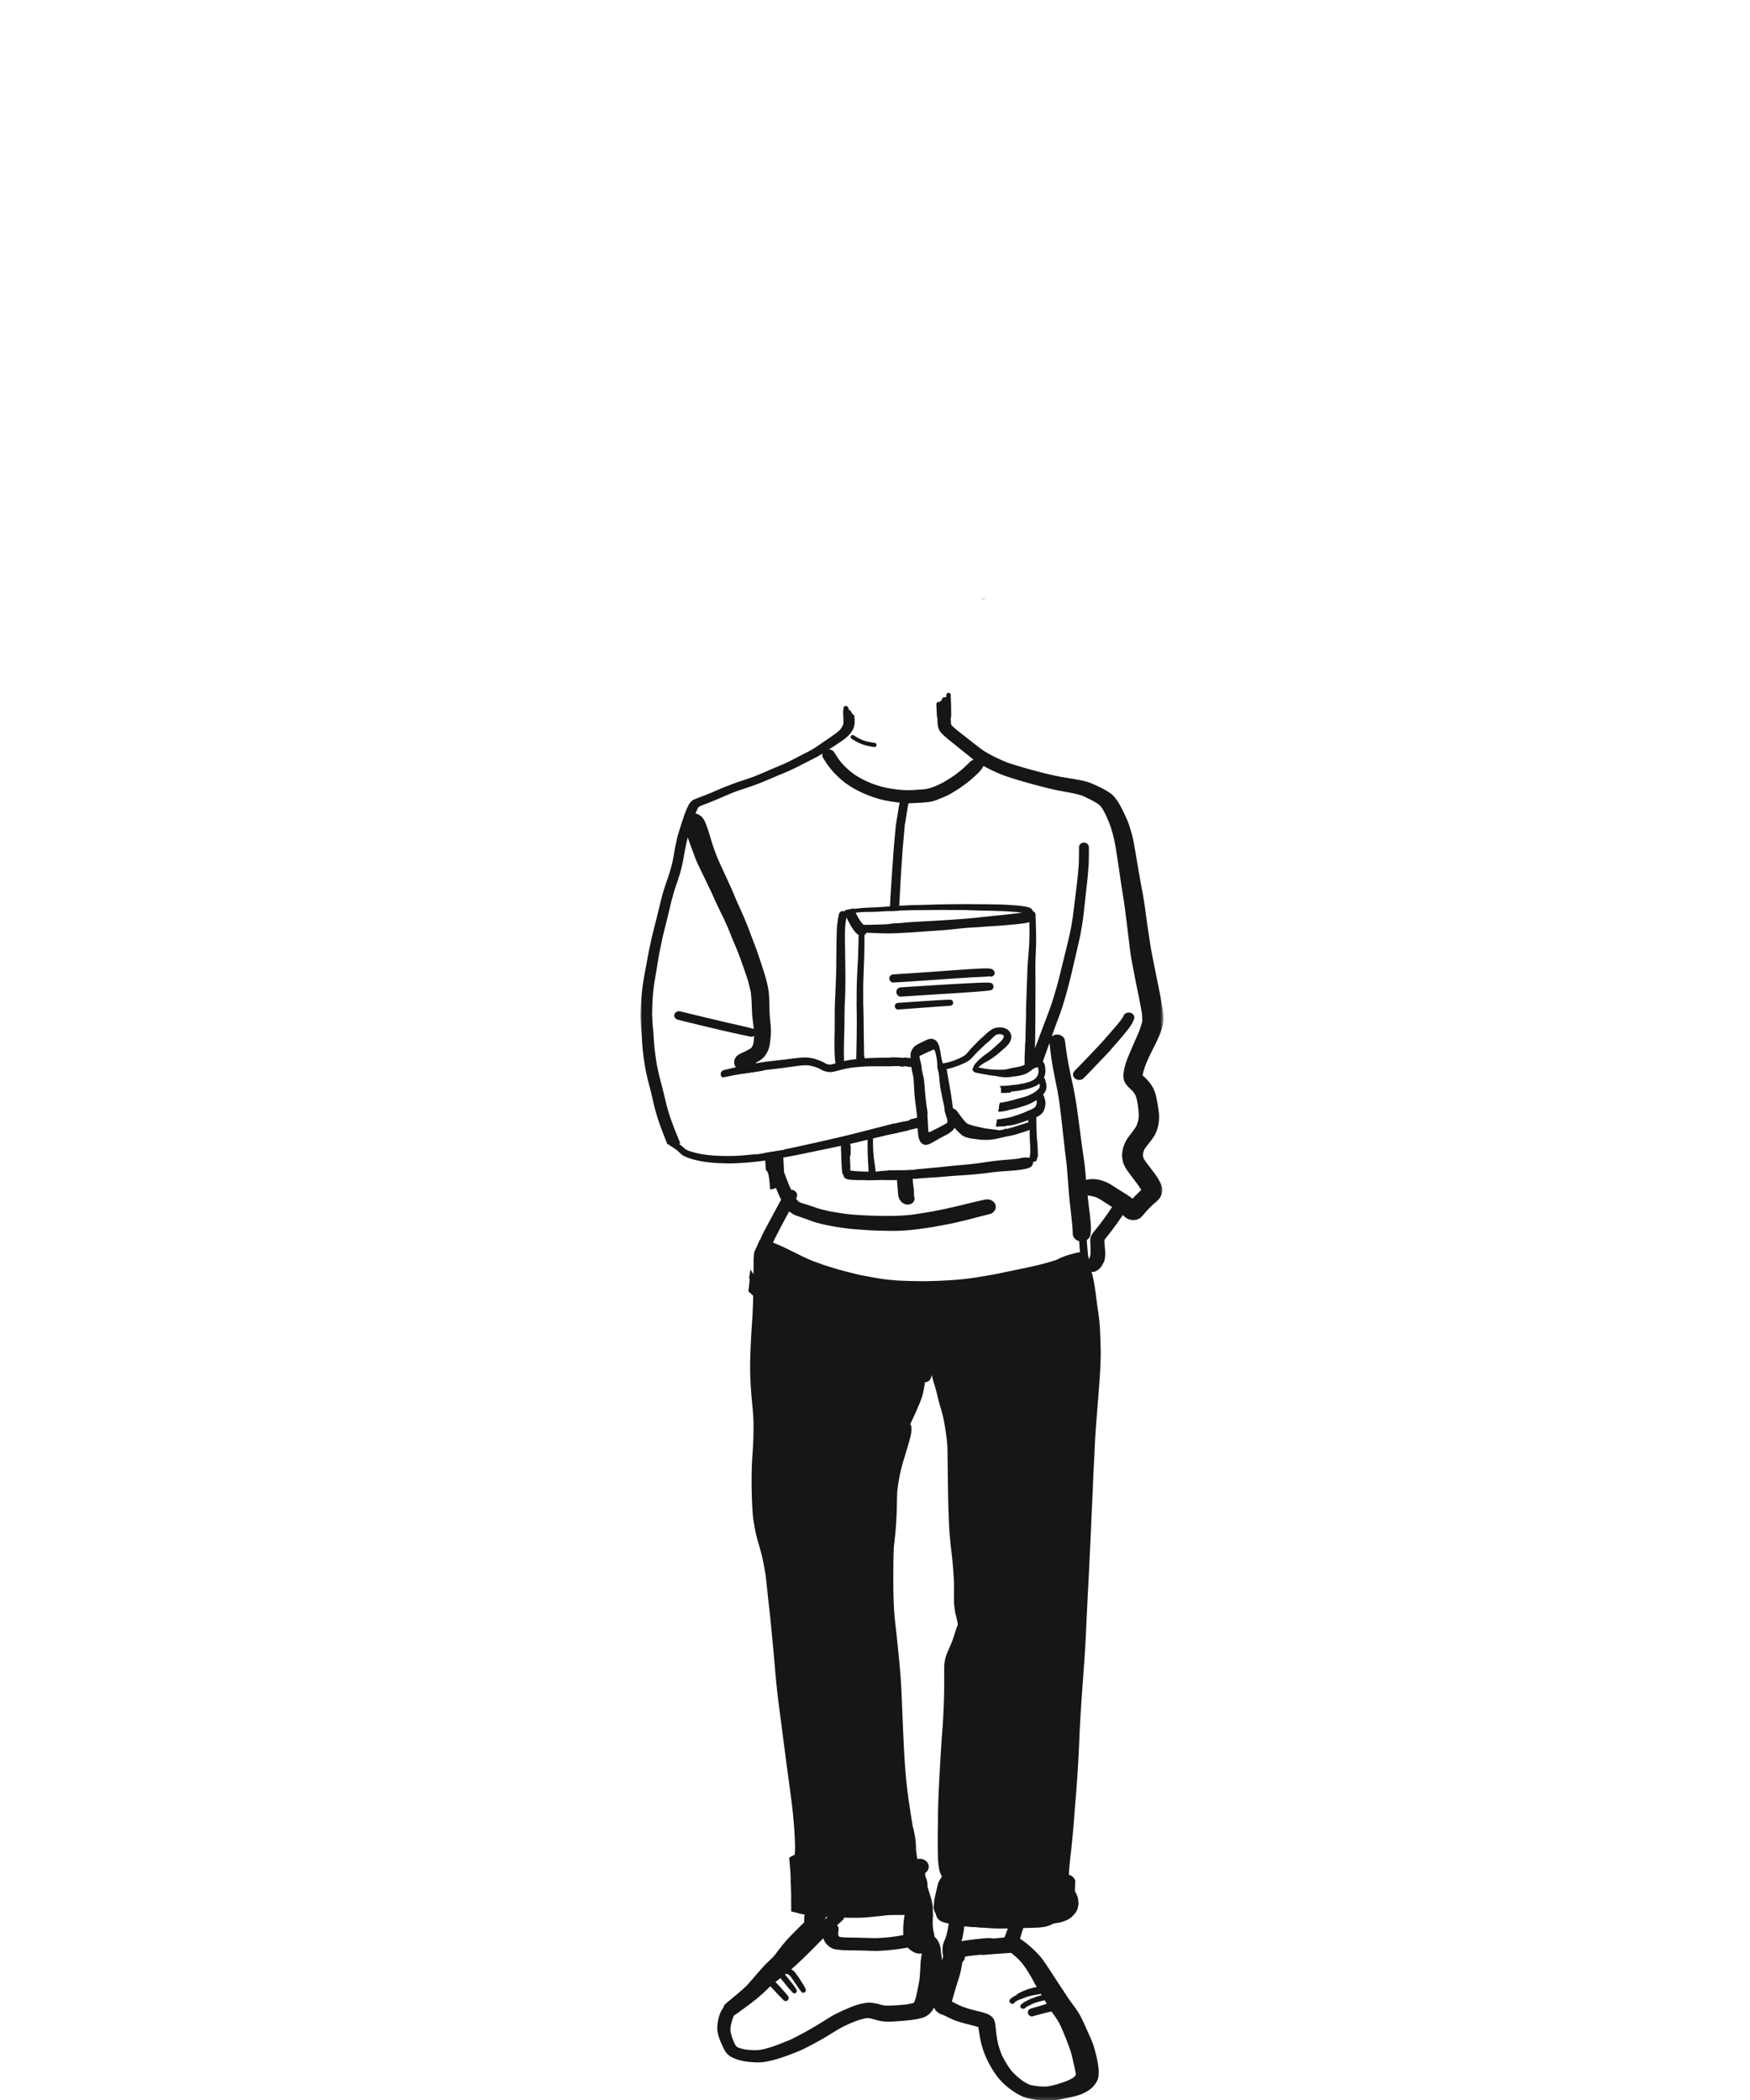 <svg width="500" height="600" xmlns="http://www.w3.org/2000/svg" xmlns:xlink="http://www.w3.org/1999/xlink"><defs><path id="a" d="M0 .26h149.4v396.525H0z"/></defs><g fill="none" fill-rule="evenodd"><path d="M322.098 289.343c-.352.088-.796.329-.946.645-.546 1.143-1.389 2.125-2.235 3.11-.507.596-1.02 1.19-1.532 1.787-1.175 1.343-2.332 2.697-3.564 4a514.569 514.569 0 01-6.718 7.009c-.313.32-.51.663-.51 1.097 0 .41.186.807.51 1.098.641.569 1.851.639 2.48 0a331.459 331.459 0 004.555-4.723c1.063-1.123 2.164-2.223 3.176-3.384l3.05-3.514c.496-.568.959-1.16 1.434-1.743.933-1.133 1.791-2.3 2.242-3.66.198-.6-.122-1.266-.723-1.582a1.777 1.777 0 00-1.218-.14" fill="#161616"/><g transform="translate(183 203.413)"><mask id="b" fill="#fff"><use xlink:href="#a"/></mask><path d="M30.293 382.205a11.111 11.111 0 01-2.093-.495 5.223 5.223 0 01-.698-.34l-.14-.13a6.719 6.719 0 01-.55-.915c-.52-1.203-.877-2.272-1.08-3.268a8.186 8.186 0 01.017-1.494c.227-1.129.505-2.08.852-2.904.347-.585.786-1.129 1.09-1.486 1.109-1.192 2.518-2.15 3.883-3.076.392-.263.746-.504 1.097-.75 1.29-.905 2.54-1.876 3.706-2.795l.362-.28c.455-.358.915-.713 1.378-1.066a279.88 279.88 0 002.612-2.006 63.002 63.002 0 002.318-1.922c1.575-1.374 3.16-2.862 5.138-4.825.88-.88 1.76-1.768 2.633-2.654l1.423-1.442c.14.67.569 1.344 1.288 2.055a4.13 4.13 0 002.268 1.147c.558.08 1.115.14 1.676.19.705.059 1.42.07 2.112.077l.132.003h.219c1.048.014 2.009.028 2.97.045.582.01 1.16.029 1.735.05.849.03 1.662.06 2.479.06.277 0 .558-.004.835-.015 1.722-.05 3.433-.228 4.878-.397l.35-.044a48.36 48.36 0 003.363-.54l.628-.141.203-.046a23.071 23.071 0 011.558-.309 9.862 9.862 0 01.939-.02c.183.063.288.116.386.171.066.057.133.112.196.173a.93.93 0 01.081.125l.049.12c-.053.358-.088.66-.123.96l-.08.674a56.377 56.377 0 00-.281 1.866c-.063.5-.087 1.01-.113 1.521l-.024.464c-.066 1.353-.14 2.682-.318 4.042a73.693 73.693 0 01-.527 2.69l-.077.372c-.2.943-.41 1.925-.782 2.861a3.994 3.994 0 01-.185.305c-.839.267-1.604.393-2.252.484a65.94 65.94 0 01-1.894.168l-.333.025c-.817.06-1.827.133-2.798.133-.361 0-.72-.01-1.08-.035-.421-.07-.86-.175-1.459-.35a12.866 12.866 0 00-2.22-.418 6.785 6.785 0 00-.712-.035c-.859 0-1.805.151-2.977.477-1.213.333-2.402.835-3.51 1.322a57.968 57.968 0 00-3.205 1.49c-.719.358-1.392.775-2.132 1.245l-.291.183-.495.304-.747.46-.304.19c-.596.367-1.19.735-1.79 1.09a103.097 103.097 0 01-6.475 3.534c-.565.278-1.183.523-1.677.72l-.315.126-.877.35-.919.369-.424.168c-1.8.645-3.43 1.203-5.159 1.47-.445.038-.89.055-1.346.055-.79 0-1.575-.042-2.392-.136zm61.728-32.156c.235-1.14.4-2.255.536-3.216a52.74 52.74 0 002.67.298l.392.039.525.045c.896.084 1.796.147 2.694.207l.908.06c1.032.073 2.041.112 3.002.112l.364-.004c.618-.006 1.235-.013 1.852-.024-.123.26-.224.547-.329.842l-.036.105-.063.19c-.09.269-.193.535-.298.802l-.06.147-.048.127-.098.245c-.18.456-.288.88-.366 1.466-.097.691.383 1.445.87 1.922.186.178.393.34.596.5.123.096.243.19.358.289l.34.28.34.288c.228.189.46.378.685.571.641.537 1.28 1.164 2.005 1.974 1.176 1.438 2.115 3.006 2.88 4.348.185.33.36.66.54.99l.06.108c.223.414.452.828.69 1.235.221.379.446.757.674 1.133l.15.248.744 1.245c.136.235.276.47.416.702l.13.22.098.162c.218.357.436.718.65 1.08l.277.48.094.165c.326.561.607 1.048.925 1.508l.33.474.302.434c.369.523.737 1.049 1.09 1.578.453.68.835 1.424 1.157 2.066a89.24 89.24 0 012.726 6.865c.3.856.504 1.772.687 2.578.084.379.158.712.235 1.034.217.92.43 1.936.63 3.02.015.157.015.311.012.466a4.88 4.88 0 01-.179.27 8.66 8.66 0 01-.607.54c-.708.431-1.459.75-2.163 1.03-1.418.509-3.101 1.074-4.858 1.382-.462.04-.925.07-1.388.07-.133 0-.26-.003-.386-.01a27.983 27.983 0 01-1.74-.14 15.737 15.737 0 01-1.795-.354 14.102 14.102 0 01-1.99-1.07c-1.232-.908-2.252-1.813-3.122-2.763-1.2-1.48-2.104-3.128-2.757-4.397a21.195 21.195 0 01-1.483-4.833l-.067-.476-.161-1.119c-.05-.375-.088-.747-.127-1.122a31.849 31.849 0 00-.125-1.12l-.022-.156c-.06-.45-.118-.916-.308-1.337a2.15 2.15 0 00-.638-.968c-.26-.27-.576-.47-.884-.662a10.85 10.85 0 00-1.087-.442l-.116-.042-.102-.032a4.27 4.27 0 00-.43-.13 39.482 39.482 0 00-1.575-.406l-.263-.06a38.324 38.324 0 01-1.687-.435 62.942 62.942 0 01-2.37-.775 23.508 23.508 0 01-1.585-.74l-.158-.077c-.151-.08-.302-.154-.456-.228l-.183-.088-.424-.206-.155-.074c.18-.695.39-1.42.594-2.125l.21-.747c.267-.936.55-1.869.848-2.799l.193-.602c.228-.712.438-1.364.59-2.034.21-.922.396-1.887.56-2.945.46-.39.726-.951.74-1.568.719-.169 1.508-.263 2.206-.344.768-.08 1.522-.158 2.28-.22.311-.026.627-.046.942-.068a34.71 34.71 0 001.6-.133c.224-.028.452-.055.677-.08a2.77 2.77 0 001.143-.59c.484-.428.757-1.016.757-1.616 0-1.234-1.182-2.283-2.577-2.287-.796 0-1.6.081-2.374.158l-.368.032a75.182 75.182 0 00-2.98.35l-.39.056c-.68.092-1.298.18-1.9.32.122-.386.216-.789.304-1.192zm-17.376-6.313a8.858 8.858 0 001.708-.168c-.273.867-.49 1.757-.705 2.62-.15.613-.26 1.23-.368 1.847-.052.33-.098.66-.136.993l-.021.147c-.01.095-.018.19-.022.288-1.192.246-2.45.42-3.524.554a60.1 60.1 0 01-3.212.273c-.462.032-.93.043-1.396.043a57.87 57.87 0 01-1.556-.025l-.295-.014-.449-.014a231.32 231.32 0 00-3.83-.084l-.522-.007h-.147c-.93-.018-1.866-.035-2.784-.123a11.789 11.789 0 01-.582-.109 3.586 3.586 0 01-.284-.414 6.574 6.574 0 01-.004-1.08l.028-.14c.13-.606.067-1.062-.21-1.476-.05-.07-.099-.144-.154-.214l1.48-1.308c.258-.242.438-.537.515-.845.473.028.975.035 1.48.04l1.322.005c.732 0 1.472-.006 2.213-.027.89-.028 1.834-.123 2.524-.19l.698-.07c.989-.094 1.971-.206 2.952-.319l.474-.056c1.017-.12 2.051-.127 3.054-.133l.6-.004c.358 0 .705.004 1.063.01h.09zm18.38-.69c.167-1.105.308-2.244.44-3.38.678-.117 1.176-.663 1.176-1.29 0-.53-.351-1.01-.901-1.225l.038-.144.017-.154c.688.263 1.523.53 2.616.845 2.112.624 4.268.957 6.666 1.301l.253.039.126.018c.576.077 1.143.157 1.69.182.632.028 1.263.048 1.895.063.27.007.54.01.806.01.618 0 1.23-.017 1.845-.03l.309-.008.298-.007.189-.007a68.792 68.792 0 003.155-.19c1.59-.12 3.42-.333 4.949-1.041l-.078.213-.035.243a9.251 9.251 0 01-.165.729l-.08.053c-.632.434-1.252.905-1.95 1.473-.368.304-.744.6-1.132.88-.365.22-.705.403-1.049.56-.386.11-.846.2-1.364.264-.961.112-1.922.228-2.887.343a98.513 98.513 0 01-4.611.424c-1.37.106-2.848.155-4.797.162l-.238.003c-2.452 0-4.9-.158-7.182-.33zm-4.504-.512a9.812 9.812 0 01-.462-.102c.003-.67.094-1.413.168-2.013l.053-.424c.178-1.123.375-2.241.581-3.36a33.2 33.2 0 01.32-1.536c.087.078.21.13.347.19-.106.172-.165.4-.203.75a534.63 534.63 0 01-.786 6.502l-.018-.007zm-9.45-14.84c-.12-.895-.239-1.796-.368-2.697l.007-.157.004-.155c.006-.621-.025-1.26-.095-1.95-.137-1.33-.41-2.731-.88-4.541l-.123-.764-.12-.761-.255-1.627-.081-.516c-.197-1.332-.4-2.665-.603-3.99l-.032-.148-.003-.101c-.06-.495-.12-.982-.183-1.47a90.47 90.47 0 01-.393-3.373 205.77 205.77 0 01-.473-5.852c-.2-3.23-.347-6.393-.512-10.191-.056-1.27-.105-2.539-.158-3.808l-.053-1.227c-.076-1.972-.157-3.92-.259-5.87-.168-3.23-.487-6.509-.799-9.683l-.018-.168-.042-.403-.067-.705c-.15-1.511-.301-3.02-.473-4.53l-.147-1.315-.021-.162a111.29 111.29 0 01-.393-3.847c-.277-3.664-.309-7.374-.298-10.842a345.6 345.6 0 01.046-5.1c.024-1.083.066-2.173.115-3.257l.11-1.003.024-.189.2-1.838c.315-2.945.484-6.056.547-10.08.014-.79.038-1.579.062-2.368.07-.635.144-1.262.225-1.893.19-1.256.382-2.487.656-3.707.28-1.256.631-2.577 1.045-3.92.41-1.333.82-2.662 1.2-3.995l.112-.403a65.84 65.84 0 00.47-1.68c.3-1.133.42-2.107.357-2.976a2.13 2.13 0 00-.295-.975c.288-.65.59-1.301.895-1.957l.08-.183c.301-.652.607-1.304.888-1.963l.283-.663c.554-1.287 1.13-2.613 1.448-3.98.27-1.175.45-2.22.555-3.188.817-.045 1.532-.56 1.725-1.248.08-.277.161-.558.25-.838.048.304.128.61.213.911l.028.105c.102.386.207.765.316 1.144l.189.628.08.266c.134.445.257.848.365 1.255.158.586.306 1.186.446 1.782l.091.368.084.348c.228.942.498 1.882.764 2.79.14.484.28.972.414 1.46.407 1.479.666 3.088.87 4.383l.063.41c.245 1.652.5 3.356.537 5.05.035 1.585.055 3.166.073 4.748l.014.77.01.92.032 2.38v.148l.004.154c.035 3.03.08 6.161.193 9.237l.038.975.004.105c.048 1.56.109 3.327.263 5.046l.056.66a71.9 71.9 0 00.224 2.419c.13 1.066.249 2.128.372 3.195.213 1.89.386 3.962.522 6.34.105 1.78.084 3.573.064 5.305v.133l-.007.439c-.015 1.245.108 2.528.371 3.93.085.45.19.898.298 1.347l.091.389.099.428.094.418c.018.073.028.147.039.22l.021.095c.028.183.06.375.112.558l-.154.417-.154.428c-.21.6-.4 1.2-.597 1.802-.358 1.108-.719 2.23-1.188 3.307l-.33.754a45.29 45.29 0 00-.817 1.929 9.851 9.851 0 00-.635 3.043c-.039.75-.035 1.501-.031 2.251v.624c.003 1.035.003 2.07-.004 3.107-.024 4.062-.2 8.245-.515 12.428-.295 3.91-.55 7.9-.754 11.852l-.074 1.369c-.168 3.197-.382 7.178-.425 11.02l-.024 1.838v.14c-.05 3.5-.098 7.12.024 10.72.015.498.068.993.127 1.487.05.463.116.922.197 1.385.132.825.48 1.546.764 2.083.063.116.133.232.22.34a105.417 105.417 0 00-1.24 5.769 76.448 76.448 0 00-.544 3.383l-.039.32-.038.322c-.088.709.045 1.312.406 1.842.673.995 2.077 1.283 3.21 1.514l-.096.557-.094.65c-.182.929-.355 1.795-.631 2.65-.095.313-.222.614-.347.916a8.29 8.29 0 00-.4 1.076c-.13.488-.197 1.035-.204 1.676-.003.587-.007 1.284.225 1.88-.169.322-.278.698-.361 1.214l-.022.115c.015-.638-.098-1.297-.203-1.936a17.965 17.965 0 01-.14-1.212 6.411 6.411 0 00-.4-1.8 4.62 4.62 0 00-.477-.954c-.34-.554-.785-.985-1.476-1.437-.639-.417-1.452-.737-2.304-.905a6.554 6.554 0 00-1.126-.099c-.434 0-.905.039-1.521.123l.017-.132c.007-.344.01-.664.035-.958.056-.712.14-1.413.235-2.118l.024-.144c.109-.656.221-1.308.366-1.946l.133-.6.035-.168c.108-.508.22-1.016.36-1.515l.225-.785c.14-.526.284-1.049.452-1.56l.386-1.158.088-.26.074-.241c.294-.193.462-.407.515-.66.063-.298.116-.596.164-.894.057-.298.057-.554-.122-.82a.972.972 0 00-.316-.316 16.75 16.75 0 00.186-2.233c.007-.17.015-.334.028-.491l.253-.193c.796-.646.964-1.83.392-2.7-.325-.499-.87-.874-1.504-1.029a2.819 2.819 0 00-1.395 0l-.046-.07zm-2.5-144.338c-.169-.063-.337-.13-.502-.179l.085-.052 1.002-1.052c.383-.404.786-.838 1.161-1.309a5.5 5.5 0 00.379.927c.375.74.831 1.444 1.262 2.103.147.222.294.45.435.673l.116.18.087.136.088.14a2.682 2.682 0 00-.235.46c-.06.133-.12.267-.164.403l-.039.103-.01.062c-.762-1.423-2.098-2.367-3.665-2.595zm51.425-26.98a1.507 1.507 0 00-.109-.947 125.876 125.876 0 01-.379-4.566c.4-.234.874-.687.986-1.23.158-.786.225-1.55.208-2.336a21.406 21.406 0 00-.1-1.525l-.013-.15a85.284 85.284 0 00-.39-3.522 258.32 258.32 0 01-.459-3.984 2.6 2.6 0 00.58.109 12.29 12.29 0 011.86.442c.969.449 1.86 1.038 2.722 1.603.688.455 1.266.82 1.837 1.181a78.906 78.906 0 01-4.137 5.738c-.172.217-.351.427-.53.64l-.115.141-.113.14a21.7 21.7 0 00-.614.775c-.136.176-.23.366-.322.554a3.442 3.442 0 00-.316.74 4.34 4.34 0 00-.087.803c-.014.225 0 .46.017.691.025.288.035.435.039.579.035.838.067 1.936-.043 2.987a4.514 4.514 0 01-.171.607c-.084.154-.179.305-.274.46l-.07.115-.007-.045zM86.43.29c-.504.046-1.006.088-1.51.127 0 .04-.004.083-.004.125l-.022.495c-.048 1-.108 2.128.13 3.188.161.694.46 1.269.944 1.805.179.2.364.39.564.572.417.371.831.74 1.256 1.101.511.435 1.041.856 1.57 1.273.344.27.691.543 1.028.82a364.38 364.38 0 002.791 2.258l.466.376c.502.406 1.004.81 1.523 1.199-.372.15-.68.34-.94.565-.158.137-.309.284-.46.431l-.193.193a44.06 44.06 0 01-1.17 1.108c-.934.845-1.95 1.623-2.732 2.21-.744.5-1.495.978-2.262 1.455-.863.53-1.768.999-2.679 1.4-.498.213-1.01.41-1.526.605-.666.225-1.294.383-1.904.474-.894.08-1.799.144-2.7.196l-.389.025c-.382.02-.775.042-1.164.052-.172.004-.33.007-.488.007-.992 0-2.027-.055-3.153-.178l-.34-.05-1.696-.252c-1.505-.22-3.104-.646-5.019-1.332-1.91-.744-3.64-1.617-5.147-2.606a22.43 22.43 0 01-3.658-3.264c-.824-.969-1.498-2.01-2.234-3.171-.298-.477-.859-.778-1.511-.803a30.65 30.65 0 002.356-1.493l.691-.467c.955-.635 1.996-1.332 2.763-2.202.355-.403.646-.796.891-1.2a4.36 4.36 0 00.68-2.524c-.013-.673-.055-1.34-.094-2.01a62.863 62.863 0 01-2.567-.171c-.21-.022-.418-.039-.62-.06.02.439.042.884.059 1.325l.01.208c.018.504.032.89 0 1.27a5.897 5.897 0 01-.189.535 9.128 9.128 0 01-.736 1.16c-.691.702-1.571 1.305-2.347 1.842l-.287.197-.498.35-2.35 1.61-.557.378a53.92 53.92 0 01-1.546 1.038c-.593.386-1.241.712-1.866 1.031l-.308.158a243 243 0 00-2.893 1.483l-2.259 1.165c-.673.34-1.406.642-2.114.932l-.46.193c-.834.348-1.668.701-2.496 1.06l-.912.396-.133.055-.123.053a105.901 105.901 0 01-3.637 1.525c-.756.267-1.521.526-2.289.782l-.424.144a91.699 91.699 0 00-3.623 1.26l-.301.108.129.007c-1.297.435-2.721 1.01-4.362 1.75a86.257 86.257 0 01-3.454 1.41l-.473.178a57.21 57.21 0 00-1.47.572c-.385.133-.725.263-1.034.466-.547.369-.957.856-1.312 1.579-.375.76-.732 1.606-1.087 2.583-.5 1.383-.936 2.774-1.41 4.32l-.052.166-.385 1.255c-.211.677-.358 1.374-.506 2.051l-.027.127-.026.144-.147.69c-.116.533-.206 1.074-.298 1.61l-.035.231c-.06.382-.122.765-.193 1.147a38.854 38.854 0 01-1.378 5.425l-.182.55-.14.421-.165.48c-.477 1.396-.94 2.767-1.333 4.162a119.49 119.49 0 00-1.031 4.114c-.168.705-.337 1.406-.512 2.108-.164.666-.336 1.333-.504 1.995l-.029.109c-.33 1.28-.652 2.556-.95 3.836a140.734 140.734 0 00-1.287 6.252c-.13.723-.263 1.448-.403 2.174-.232 1.218-.46 2.427-.655 3.644a64.804 64.804 0 00-.765 6.676c-.063 1.045-.102 2.09-.137 3.135-.032.807.017 1.641.06 2.314l.035.692c.027.63.077 1.255.133 1.883l.028.319c.024.284.049.568.067.852l.014.21.056.954c.042.68.08 1.319.133 1.953.172 2.08.45 4.18.814 6.246.357 2.038.88 4.07 1.343 5.82.26.986.49 1.979.719 2.97l.038.134c.203.933.418 1.866.663 2.792a59.52 59.52 0 001.775 5.568 165.698 165.698 0 001.83 4.689 81.083 81.083 0 011.65-.12l2.039-.137-.225-.55c-1.378-3.36-2.805-6.83-3.717-10.401-.2-.793-.392-1.588-.585-2.388l-.032-.136a123.976 123.976 0 00-.87-3.493 72.05 72.05 0 01-1.406-6.133l-.045-.295c-.218-1.497-.491-3.36-.624-5.141a32.33 32.33 0 01-.071-1.006l-.039-.508-.006-.11-.053-.707-.05-.695a45.05 45.05 0 00-.108-1.262 71.635 71.635 0 01-.157-1.97c-.064-1.067-.102-1.901-.088-2.775.02-1.076.06-2.153.112-3.23.098-2.125.375-4.187.607-5.75.171-.993.34-1.992.504-2.991l.186-1.106.351-2.124c.354-2.122.817-4.25 1.22-6.084.246-1.122.526-2.244.81-3.37l.092-.368.084-.33c.175-.684.344-1.368.508-2.054.15-.61.298-1.221.442-1.835a97.14 97.14 0 011.024-4.096c.344-1.23.754-2.458 1.179-3.706.203-.604.403-1.21.6-1.813.63-1.968 1.026-3.938 1.328-5.607l.08-.456c.292-1.606.604-3.373 1.077-5.036l.074.362.126.36c.6 1.687 1.224 3.37 1.855 5.05.519 1.396 1.196 2.767 1.848 4.096.221.45.428.87.631 1.294.674 1.41 1.35 2.816 2.031 4.226.3.645.593 1.29.887 1.939.252.564.504 1.122.767 1.683a82.42 82.42 0 001.168 2.448l.172.357.702 1.431a76.205 76.205 0 012.128 4.954c.291.745.6 1.48.915 2.22l.05.13.056.126c.385.905.764 1.81 1.111 2.728a120.25 120.25 0 011.915 5.39l.252.737.032.095.038.097c.18.534.361 1.074.509 1.617.266.968.49 1.887.687 2.813a39.99 39.99 0 01.295 3.572l.031.853c.031 1.143.067 2.03.162 2.91.055.512.115 1.021.178 1.533.081.61.155 1.213.215 1.816-.05-.074-.155-.122-.302-.16-1.767-.464-3.524-.87-5.478-1.312l-.322-.07a194.13 194.13 0 01-2.5-.572 1099.12 1099.12 0 01-9.475-2.262c-.583-.137-1.16-.28-1.74-.424l-1.146-.284a1.458 1.458 0 00-.365-.049c-.621 0-1.19.382-1.35.908-.2.645.245 1.34.968 1.519 5.986 1.479 12.364 3.04 18.754 4.414.644.14 1.293.28 1.942.41.115.025.225.04.333.04.288 0 .571-.082.803-.225-.066.666-.13 1.318-.217 1.981a5.172 5.172 0 01-.267.852 6.98 6.98 0 01-.357.582l-.155.13c-.487.302-1.01.575-1.519.838-.217.113-.423.207-.627.298-.915.403-1.697.75-2.167 1.465-.456.684-.55 1.568-.242 2.248l.126.267.127.267c.182.228.375.445.578.649.067.066.154.129.231.185.477.347.881.68 1.253 1.02 1.097-.178 2.202-.33 3.302-.487.811-.119 1.624-.238 2.434-.354a56.936 56.936 0 01-1.076-1.168l-.674-.736-.136-.147-.2-.208c.81-.406 1.473-.84 2.023-1.311.523-.445.87-1.024 1.21-1.623a6.219 6.219 0 00.74-2.055c.105-.6.19-1.26.284-2.14a17.61 17.61 0 00.08-2.762c-.03-.622-.094-1.231-.154-1.845l-.035-.354-.084-.873c-.091-1.112-.119-2.206-.14-3.416l-.01-.245a59.875 59.875 0 00-.099-2.63c-.15-2.346-.793-4.563-1.49-6.814a179.03 179.03 0 00-1.954-5.89 88.53 88.53 0 00-1.017-2.725l-.045-.12-.144-.378c-.33-.856-.659-1.712-.974-2.574-.796-2.182-1.725-4.282-2.61-6.25a288 288 0 01-1.244-2.784c-.12-.263-.232-.533-.34-.799l-.095-.231-.098-.24a36.97 36.97 0 00-.6-1.43c-.652-1.452-1.319-2.896-1.985-4.344l-.494-1.074-.091-.19c-.74-1.605-1.5-3.263-2.136-4.944-.579-1.535-1.083-3.194-1.49-4.526l-.25-.807c-.154-.502-.48-1.55-.855-2.563a10.342 10.342 0 00-.778-1.69c-.123-.225-.593-.744-.677-.804l-.13-.094c-.368-.263-.747-.537-1.322-.68a2.42 2.42 0 00-.217-.05l.084-.154c.168-.385.347-.786.53-1.185a3.27 3.27 0 01.252-.427l.14-.116c.424-.25.93-.453 1.368-.625l.41-.157.312-.12v.004c1.375-.513 2.753-1.098 4.156-1.705l.27-.116.115-.048c1.26-.54 2.564-1.102 3.854-1.6.824-.29 1.666-.57 2.503-.852 1.21-.396 2.48-.824 3.718-1.297 1.483-.56 3.012-1.217 4.24-1.746l.385-.165.375-.162 1.102-.47 1.04-.43c.72-.295 1.435-.59 2.144-.909a53.636 53.636 0 002.801-1.371l.207-.105a246.37 246.37 0 013.363-1.7 29.206 29.206 0 002.556-1.407l.438-.277c-.185.385-.136.86.116 1.259.708 1.136 1.308 2.079 2.07 3.012a25.558 25.558 0 002.836 2.963c1.915 1.698 4.32 3.17 7.154 4.37 2.251.957 4.544 1.64 6.823 2.026a56.56 56.56 0 003.013.436c-.123.458-.214.942-.294 1.433l-.204 1.295-.182 1.153-.14.841c-.127.737-.26 1.523-.333 2.298l-.17 1.844a219.754 219.754 0 00-.48 5.565l-.132 1.94c-.26 3.674-.587 8.25-.815 12.665-.035.663-.07 1.308-.105 1.933.026 0 .05-.004.078-.004.7-.031 1.4-.053 2.1-.056.13-.004.26-.004.39-.004.028 0 .06-.004.087-.004l.021-.36c.081-1.698.172-3.398.26-5.1l.06-1.08.073-1.307c.095-1.82.213-3.566.33-5.313l.108-1.652.064-.98.02-.348c.039-.61.077-1.218.134-1.824l.035-.4.385-4.257c.035-.424.074-.845.11-1.273l.017-.16.01-.11.01-.136-.076.126.27-1.308.266-1.708.298-1.893c.092-.565.207-1.13.32-1.69l.136.03h.007c.267 0 .53-.007.796-.02a212.21 212.21 0 003.314-.182c.691-.05 1.357-.123 1.988-.221.782-.134 1.525-.404 2.217-.68l.263-.106.147-.056c.497-.2.957-.386 1.42-.585a18.544 18.544 0 002.679-1.424l.4-.252c.473-.296.943-.59 1.399-.905.933-.646 1.659-1.165 2.37-1.74a40.593 40.593 0 002.126-1.855c.199-.19.392-.375.581-.564l.183-.175.126-.127c.235-.245.47-.519.69-.817a2.6 2.6 0 00.197-.29l.05-.085c.08-.134.157-.267.259-.396.046-.06.08-.123.116-.187.326.215.697.414 1.072.607 1.185.61 2.28 1.126 3.36 1.582.992.42 2.115.82 3.513 1.258 2.593.82 4.903 1.49 7.06 2.049l.231.063c2.195.578 4.461 1.174 6.754 1.591l.968.18c1.623.29 3.465.62 5.165 1.157.66.277 1.298.593 2.006.946l.158.078c.83.413 1.595.845 2.332 1.315.326.248.592.484.842.74.6.778 1.034 1.638 1.54 2.679l.055.133c.298.659.589 1.326.855 1.995.333.842.587 1.687.86 2.627.4 1.385.722 2.868 1.02 4.674.193 1.325.4 2.651.614 3.976l.277 1.895.515 3.583c.176 1.2.369 2.392.568 3.587l.109.69.029.162.195 1.21c.432 3.181.814 6.312 1.203 9.507l.239 1.97.267 2.168c.255 2.065.673 4.194 1.006 5.901l.27 1.438c.262 1.393.547 2.78.834 4.166l.155.772.287 1.392c.305 1.51.59 3.026.859 4.54.099.895.116 1.695.064 2.449-.38 1.738-1.14 3.45-1.814 4.961l-.171.383a183.93 183.93 0 00-1.673 3.892c-.614 1.462-1.143 2.791-1.43 4.215a13.34 13.34 0 00-.264 1.834c-.025.432.046.929.21 1.532.193.673.685 1.252 1.126 1.744.235.252.484.49.736.728.267.25.46.431.646.624.26.33.494.68.722 1.07.368.926.54 1.904.702 2.91a38.5 38.5 0 01.224 2.21c.031.53.01 1.098-.063 1.792a11.275 11.275 0 01-.537 1.788c-.441.813-1.037 1.589-1.567 2.276l-.077.102c-.302.4-.596.786-.874 1.189-.585.84-1.027 1.799-1.349 2.917-.172.607-.232 1.259-.27 1.876-.035.45.052.915.125 1.322l.06.379c.05.305.151.603.253.88a8.16 8.16 0 00.898 1.683c.325.48.673.947 1.027 1.413l.49.656c.247.336.499.673.751 1.006l.057.077c.645.853 1.308 1.733 1.823 2.638l-.085.052c-.371.33-.673.625-.967.92l-.144.14-.074.076c-.417.418-.82.845-1.213 1.28-.35-.28-.753-.55-1.157-.82l-.137-.088a61.819 61.819 0 00-1.78-1.133l-.425-.26c-.361-.224-.72-.448-1.077-.679-.579-.379-1.16-.75-1.753-1.116-.628-.388-1.333-.708-2.283-1.034-.747-.263-1.602-.41-2.69-.47l-.175-.003c-.235 0-.473.02-.709.045a6.57 6.57 0 00-1.129.21 24.214 24.214 0 00-.14-1.795l-.101-1.048c-.081-.831-.158-1.66-.278-2.476a595.638 595.638 0 01-1.03-7.43 707.23 707.23 0 00-.73-5.47l-.06-.464c-.22-1.62-.469-3.457-.796-5.214l-.147-.828-.042-.255c-.105-.569-.2-1.11-.315-1.639l-.246-1.1-.084-.376-.295-1.332a189.55 189.55 0 01-1.108-5.723c-.206-1.452-.417-2.907-.6-4.359-.07-.578-.206-1.02-.67-1.43a2.435 2.435 0 00-1.605-.597c-.596 0-1.182.217-1.613.596l.105-.143.06-.176a183.47 183.47 0 011.521-4.204c.502-1.318 1.028-2.725 1.483-4.173.909-2.91 1.737-5.92 2.452-8.946l.21-.886c.593-2.515 1.182-5.011 1.75-7.533l.593-2.651c.115-.502.2-1.014.287-1.525.05-.291.091-.551.14-.814a63.94 63.94 0 00.624-4.432l.34-3.054.036-.316.028-.256c.207-1.841.41-3.675.606-5.517.12-1.1.204-2.202.292-3.306l.09-1.168c.043-.47.046-.947.046-1.42l.004-.333.004-.34a59.6 59.6 0 00.013-2.984c-.013-.695-.648-1.26-1.41-1.26-.378 0-.746.145-1.013.39a1.128 1.128 0 00-.4.87c.018.995 0 1.985-.023 2.984l-.004.326-.004.323c0 .48-.003.964-.049 1.444l-.07.887a93.573 93.573 0 01-.34 3.587 1356.45 1356.45 0 01-1.112 9.143l-.014.091-.127 1-.143.946-.179 1.112c-.084.536-.19 1.069-.301 1.606l-.148.729a77.55 77.55 0 01-.778 3.443l-.053.211-.074.305-.43 1.77c-.597 2.459-1.2 4.914-1.81 7.368-.33 1.358-.716 2.676-1.084 3.953l-.046.157c-.452 1.547-.83 2.827-1.282 4.085a320.713 320.713 0 01-1.933 5.197c-.424 1.133-.852 2.255-1.273 3.38-.48 1.312-.996 2.617-1.51 3.921-.218.568-.468 1.23-.663 1.908a18.2 18.2 0 00-.26.964c-.05.224-.07.463-.091.695-.011.199.017.35.049.5l.006.036a1.13 1.13 0 01.537-.333c.355-.098.845-.014 1.09.288l.127.157a1.23 1.23 0 01.41-.396 1.102 1.102 0 011.022-.053c.235-.437.399-.901.556-1.35l.196-.55.214-.596.498-1.39c.228-.623.45-1.247.67-1.875.344 3.254.754 6.031 1.238 8.486.294 1.504.596 3.005.905 4.51.186.922.34 1.854.494 2.774l.04.248.058.361.032.218c.414 3.131.768 6.323 1.108 9.405l.078.638c.15 1.357.298 2.714.451 4.07.08.674.162 1.316.243 1.958l.171 1.406c.102.814.165 1.63.228 2.451.029.372.057.744.088 1.112.09 1.006.165 2.012.239 3.022.09 1.249.182 2.46.294 3.661.087.856.182 1.708.28 2.564.092.782.179 1.564.26 2.346l.095.862.02.2c.144 1.364.291 2.774.317 4.177.013 1.01.774 1.896 1.843 2.16.053 1.035.138 2.09.232 3.145l-.09-.007c-1.113.246-2.309.526-3.494.901-.68.211-1.388.488-2.1.824l-.137.064c-.35.16-.656.305-.964.442-3.616 1.216-7.466 2.012-11.186 2.78l-.18.032-3.236.677-1.02.217a48.52 48.52 0 01-2.112.418c-1.967.36-4.113.714-6.571 1.09l-.278.035-1.332.158-1.332.158a161.9 161.9 0 01-5.646.371c-.782.039-1.56.063-2.343.081l-.83.028c-.544.021-1.07.035-1.6.035l-.182-.004c-1.865-.017-3.784-.035-5.65-.116l-.627-.024a28.915 28.915 0 01-1.75-.098l-1.388-.126-1.414-.13-.627-.095a90.134 90.134 0 01-4.535-.767l-.378-.07-.593-.112a25.46 25.46 0 01-1.946-.394c-1.09-.277-2.142-.543-3.194-.806a86.878 86.878 0 01-4.888-1.396l-.656-.207-.176-.06c-.571-.182-1.136-.357-1.683-.56l-2.461-.915c-.302-.138-.61-.274-.92-.408a48.564 48.564 0 01-1.977-.897l-.817-.403-2.353-1.158a61.233 61.233 0 00-3.005-1.434 44.47 44.47 0 00-1.553-.655c-.17-.067-.34-.137-.513-.21l.176-.334.147-.312.09-.197c1.295-2.608 2.631-5.099 4.248-8.079.203.232.504.421.771.585l.224.145c.473.308 1.049.508 1.606.701l.436.147c.276.102.55.197.82.291l.161.053.695.242c.193.07.388.14.581.214l.34.122c.657.25 1.477.558 2.276.758l.4.105 1.43.364c.337.088.678.155 1.018.222l.144.028.14.028.617.116c1.06.217 2.024.386 2.98.511l.916.123.133.02.102.015.14.018c.849.112 1.733.227 2.598.291l1.25.094.108.007.105.008c1.929.14 3.924.287 5.895.318l.996.022.406.007.425.006c.687.011 1.37.025 2.065.025l.343-.003c2.47-.014 5.079-.235 7.965-.666l1.01-.144.203-.032c.76-.109 1.525-.217 2.275-.357l4.079-.762c.719-.125 1.43-.294 2.142-.458l.123-.033.137-.031.357-.08.853-.2c.813-.182 1.62-.39 2.423-.6l.568-.147 1.37-.358c1.2-.312 2.4-.624 3.606-.915a2.33 2.33 0 001.448-1.003c.33-.505.417-1.087.245-1.642-.287-.932-1.244-1.56-2.373-1.56-.197 0-.4.022-.61.063a131.49 131.49 0 00-5.128 1.179c-1.826.452-3.65.883-5.487 1.3-1.21.274-2.452.512-3.65.744l-.296.056-1.115.207a32.44 32.44 0 01-1.543.26l-.567.087c-1.13.182-2.248.357-3.38.505-1.986.221-4.1.323-6.65.323-1.84 0-3.699-.057-5.295-.109a88.348 88.348 0 01-3.04-.161l-.95-.06c-.99-.06-1.985-.176-3.006-.301l-.182-.029-.642-.094a55.961 55.961 0 01-2.292-.38l-.604-.104-.123-.02-.101-.019a15.802 15.802 0 01-.936-.186c-.61-.15-1.224-.301-1.838-.448-.684-.17-1.361-.403-2.013-.635-.386-.134-.695-.242-1.002-.344a49.669 49.669 0 00-1.308-.407l-.18-.056-.19-.06c-.36-.108-.711-.217-1.061-.332a7.83 7.83 0 01-.624-.323 6.764 6.764 0 01-.397-.371 8.432 8.432 0 01-.382-.52c.301-.547.361-.94.238-1.347a1.716 1.716 0 00-.862-.988 2.178 2.178 0 00-.828-.22l-.116-.295c-.21-.45-.414-.898-.592-1.354l-.179-.46-.13-.33a66.604 66.604 0 01-.806-2.142 1.638 1.638 0 00-.179-.347c.004-.245-.007-.505-.018-.76l-.007-.144-.006-.176-.033-.624a99.461 99.461 0 00-.21-3.433l-.038-.533-.046-.705c-.2.05-.403.074-.607.101-.753.11-1.507.236-2.261.355-.727.12-1.452.232-2.178.357-.035.008-.07.011-.105.018.007.19.017.38.031.565.025.372.053.743.081 1.115.035.473.07.95.094 1.427.015.305.035.61.057.915.02.285.038.575.053.87.182.13.36.274.451.484.113.245.232.48.281.747.078.428.155.852.214 1.28.064.473.109.946.154 1.424.053.518.085 1.04.105 1.56.043-.004.085-.011.127-.018l.14-.017c.46 0 .863-.098 1.227-.295.07-.018.147-.042.215-.066l.217.596c.435 1.034.803 1.89 1.238 2.745A937.175 937.175 0 0037.12 145l-.728 1.357-.727 1.358c-.403.75-.988 1.875-1.44 3.019-.06.031-.116.066-.173.101a56.47 56.47 0 01-1.51 3.366c-.064.38-.106.762-.148 1.137l-.021.22c-.074.702-.07 1.432-.067 2.133 0 .27 0 .54-.003.806l-.025 2.143a20.93 20.93 0 01-.862-1.371 87.17 87.17 0 01-.284 1.834c-.029.171-.057.343-.088.515.077.186.116.383.116.59-.007.845-.13 1.679-.243 2.514a52 52 0 01-.101.785c.22.225.438.431.653.624.241.224.48.442.74.653-.047 1.55-.092 3.12-.17 4.692a194.085 194.085 0 01-.213 3.584l-.007.101-.046.723c-.045.697-.087 1.396-.13 2.093l-.007.105-.007.134c-.195 3.773-.423 8.05-.238 12.248.113 2.399.267 4.615.48 6.779l.014.129c.19 1.975.4 4.124.404 6.2.006 2.528-.046 4.598-.162 6.505-.035.62-.073 1.242-.119 1.866l-.013.245c-.096 1.445-.197 2.914-.219 4.363-.094 4.66.011 8.9.32 12.96.056.726.179 1.455.294 2.163l.018.112.021.1.084.494c.123.74.253 1.48.414 2.215.242 1.105.561 2.2.873 3.254l.21.737c.415 1.42.748 2.78 1.035 4.149.263 1.28.477 2.577.684 3.825l.035.246c.245 2.034.456 4.064.659 6.098.109 1.034.228 2.07.347 3.103l.052.499.057.493c.094.824.186 1.648.267 2.469.386 3.973.834 8.662 1.238 13.325l.045.583c.168 1.904.337 3.847.547 5.758.235 2.121.501 4.235.775 6.35.554 4.243 1.105 8.486 1.655 12.732.26 1.975.526 3.946.793 5.916.346 2.592.694 5.184 1.027 7.774.266 2.07.452 4.163.627 6.306.064.723.106 1.44.145 2.163l.01.253.018.266.024.48c.073 1.337.134 2.767.073 4.187a9.74 9.74 0 01-.087 1.01 4.37 4.37 0 00-.957.425 5.508 5.508 0 00-.604.368c.081.838.148 1.676.221 2.514.116 1.336.19 2.68.232 4.019.018.446.028.89.046 1.336.087-.126.168-.256.252-.382.095.073.228.133.347.178.361.151.754.285 1.203.407.291.253.663.393 1.041.393l.593-.025c.06.015.134.025.204.036.427.066.859.101 1.286.101.548 0 1.084-.06 1.585-.172a7.2 7.2 0 00.344-.077c2.868-.066 5.618-.098 8.17-.098.351 0 .705 0 1.056.004h.796c.954 0 1.981-.011 3.023-.07 1.473-.092 2.735-.253 3.857-.495 1.192-.245 2.482-.655 4.057-1.29 1.217-.487 2.448-1.056 3.437-1.512.61-.28 1.224-.56 1.84-.835l-.104.372-.063.408-.011.346-.014.33c-.028.66-.077 1.308-.148 1.964-.252 1.444-.554 2.98-1.174 4.432l-.33.073a31.942 31.942 0 01-1.644-.07c-.61-.031-1.157-.059-1.701-.059-.379 0-.758.014-1.133.05-1.525.157-3.078.371-4.537.57l-1.256.17c-2.388.224-4.944.329-8.276.343l-.449.004c-1.275 0-2.555-.03-3.832-.064-1.294-.035-2.58-.155-3.664-.267-1.32-.217-3.03-.536-4.647-1.08.024 1.168.042 2.336.028 3.5 0 .056-.004.109-.004.161.236.08.467.155.706.228l.424.13.263.087a9.86 9.86 0 001.168.344c2.367.506 4.678.699 7.455.901l.168.015.175.01a110.812 110.812 0 00-5.245 4.896l-1.098 1.1-.263.267a164.13 164.13 0 01-3.637 3.567c-.834.789-1.683 1.567-2.542 2.335l-.175.158c-.698.63-1.445 1.297-2.21 1.876-1.763 1.34-3.482 2.654-5.115 3.986-1.158.951-2.417 1.838-3.633 2.697-.694.495-1.255.894-1.814 1.298l-.178.13c-.772.553-1.638 1.175-2.343 1.883-.827.834-1.753 1.82-2.286 2.949-.456.957-.758 2.11-.94 3.63-.123 1.065-.01 2.18.33 3.32.284.915.68 1.81 1.055 2.647.24.53.47 1 .716 1.431.294.515.722 1.01 1.234 1.431.512.407 1.126.663 1.816.936 1.88.75 4.001.911 5.842 1.003.183.01.365.014.544.014 1.161 0 2.388-.168 3.864-.533 2.501-.6 4.917-1.512 7.161-2.41 2.108-.837 4.117-1.938 6.067-3.001l.497-.277c1.004-.55 2.003-1.16 2.963-1.746l.288-.176a92.171 92.171 0 012.648-1.588c1.424-.813 2.963-1.458 4.281-1.985 1.035-.364 2.143-.74 3.3-.94a9.166 9.166 0 01.684-.007c.512.092 1 .236 1.476.376.463.133.842.246 1.23.333.853.203 1.818.301 2.947.301.995 0 2.005-.077 2.984-.15l.55-.04c1.063-.076 2.669-.213 4.3-.497a16.406 16.406 0 001.665-.372c.782-.214 1.325-.561 1.802-.904.44-.32.776-.747 1.049-1.09.161-.2.26-.376.354-.552l.088-.16c.052-.096.102-.19.151-.285.133.407.403.8.753 1.133.298.277.632.48.916.652.193.113.47.203.736.284.586.242 1.101.495 1.596.74l.603.298c1.003.498 2.076.85 3.005 1.136.793.249 1.61.453 2.382.642.886.221 1.798.45 2.675.733.136 1.122.318 2.244.543 3.426.196 1.042.487 2.114.888 3.286.81 2.321 1.98 4.6 3.488 6.764 1.477 2.132 3.59 4.043 6.113 5.526.919.54 1.704.905 2.402 1.115.712.221 1.497.404 2.398.558 1.407.231 2.75.347 4.12.347l.45-.007c.617-.01 1.252-.101 1.865-.19l.523-.073c.53-.074 1.059-.19 1.574-.298l.498-.112.803-.168c1.333-.278 2.683-.558 3.9-1.077 1.43-.61 2.496-1.318 3.261-2.16.841-.943 1.312-1.83 1.466-2.795a7.29 7.29 0 00.077-1.928c-.108-1.234-.336-2.539-.705-4.11-.291-1.234-.632-2.556-1.125-3.822a43.408 43.408 0 00-.94-2.17l-.067-.159c-.165-.357-.33-.715-.488-1.076l-.206-.474c-.572-1.297-1.095-2.462-1.704-3.594-.646-1.203-1.438-2.311-2.066-3.139-.627-.852-1.241-1.683-1.788-2.535a119.055 119.055 0 00-1.565-2.377 216.402 216.402 0 01-1.606-2.452l-.224-.336a168.852 168.852 0 00-1.603-2.451l-.308-.467a57.024 57.024 0 00-1.456-2.146c-.676-.95-1.514-1.837-2.247-2.577a27.983 27.983 0 00-4.362-3.584c.248-1.024.589-2.034.943-3.062l.232.011.256-.01c.984-.036 1.966-.06 2.952-.085.491-.013.982-.045 1.47-.094.504-.056 1.202-.13 1.854-.33.344-.095.73-.238 1.15-.428 1.455-.63 2.61-1.654 3.721-2.644.361-.325.722-.641 1.095-.947.346-.287.7-.607.953-.984.368-.526.592-1.113.732-1.898.17-.926.24-1.87.289-2.76.027-.424.038-.852.048-1.276.01-.547.029-1.095.071-1.641.087-1.017-.877-1.897-1.824-2.129l.021-.133c.01-.516.046-1.024.085-1.543.112-1.519.287-3.04.434-4.383l.017-.127.173-1.518c.235-2.163.423-4.295.6-6.28.086-.996.16-1.992.237-2.991l.015-.2c.059-.825.123-1.652.189-2.48l.105-1.248c.14-1.725.285-3.458.403-5.186.323-4.495.558-8.595.708-12.523.222-5.691.635-11.47 1.043-17.06l.01-.164.01-.169.015-.168.01-.137c.154-2.132.308-4.26.452-6.389.2-2.97.34-5.922.491-9.201l.007-.113c.056-1.255.109-2.43.168-3.6l.116-2.357c.06-1.305.12-2.54.186-3.77.112-1.95.218-3.847.298-5.747.088-2.027.186-4.054.288-6.08.116-2.34.232-4.678.319-7.018.08-1.97.172-3.938.266-5.905.102-2.163.208-4.327.281-6.49.045-1.308.116-2.616.186-3.925l.028-.525.06-1.109c.041-.845.083-1.694.122-2.542.06-1.297.12-2.546.19-3.794.161-2.616.371-5.281.575-7.858l.006-.123.05-.576.073-.96.018-.19c.07-.855.137-1.703.2-2.559l.115-1.484.018-.217c.112-1.452.225-2.875.295-4.303l.059-1.003.007-.112c.039-.695.08-1.364.095-2.041.007-.34.02-.68.032-1.02a37.25 37.25 0 00.027-2.136c-.045-2.286-.119-4.46-.22-6.642-.085-1.827-.351-3.66-.614-5.43l-.052-.352a166.1 166.1 0 01-.306-2.286l-.063-.495-.014-.116a94.033 94.033 0 00-.533-3.804 34.492 34.492 0 00-.613-2.918l-.057-.224-.158-.59c.07.053.182.07.348.07.564 0 .97-.203 1.438-.529.589-.41 1.076-1 1.49-1.795a5.53 5.53 0 00.427-.982c.085-.267.116-.554.147-.828l.03-.266a7.79 7.79 0 00.034-.856c.004-.638-.06-1.287-.116-1.858-.063-.677-.123-1.337-.123-1.975.193-.322.446-.628.692-.926l.182-.217c.19-.239.372-.47.554-.705l.15-.193c.365-.463.712-.929 1.066-1.402l.07-.099.158-.213a68.664 68.664 0 002.41-3.451c-.004.042.031.08.066.12.232.227.364.36.512.487.645.56 1.5.873 2.41.873.238 0 .494-.028.764-.077 1.111-.21 1.739-.975 2.35-1.712l.269-.322.11-.127.111-.122c.985-1.108 1.859-1.968 2.75-2.707a7.04 7.04 0 00.672-.62c.278-.289.554-.604.733-.944.323-.618.39-.877.49-1.582.166-1.098-.437-2.251-.872-3.096-.439-.863-1.041-1.663-1.624-2.434-.189-.245-.368-.48-.54-.712a30.531 30.531 0 00-.725-.956c-.565-.73-1.102-1.428-1.526-2.165a5.384 5.384 0 01-.196-.652 5.397 5.397 0 01.007-.76c.09-.372.193-.72.315-1.057.404-.683.912-1.32 1.403-1.942l.06-.08c.473-.593.894-1.13 1.255-1.69 1.049-1.606 1.585-3.64 1.553-5.878-.013-.982-.158-1.918-.35-3.04a45.813 45.813 0 00-.575-2.938 9.247 9.247 0 00-1.711-3.556c-.355-.456-.75-.877-1.122-1.27-.158-.161-.337-.316-.51-.466l-.154-.137a5.831 5.831 0 01-.26-.239l.015-.305c.421-2.1 1.413-4.204 2.213-5.894l.558-1.108c1.03-2.03 2.097-4.135 2.745-6.316.393-1.312.485-2.798.277-4.544a16.957 16.957 0 00-.241-1.501l-.116-.66-.085-.515-.052-.295-.045-.29c-.12-.691-.24-1.386-.376-2.073a634.63 634.63 0 00-.915-4.541l-.018-.092c-.561-2.756-1.143-5.607-1.645-8.387-.13-.87-.266-1.743-.4-2.613l-.164-1.1-.08-.516a211.581 211.581 0 01-.684-4.734c-.326-2.458-.656-4.864-1.115-7.248-.45-2.343-.86-4.734-1.26-7.056l-.063-.371-.077-.449c-.33-1.968-.666-3.935-1.027-5.899a28.374 28.374 0 00-.743-3.159l-.158-.53c-.278-.915-.561-1.861-.954-2.766a56.15 56.15 0 00-1.655-3.486c-.645-1.249-1.438-2.682-2.732-3.868-.25-.235-.558-.431-.83-.606-.155-.099-.271-.173-.387-.25a9.895 9.895 0 00-.624-.381 22.847 22.847 0 00-1.76-.912l-.32-.151c-1.065-.506-2.121-1.003-3.201-1.315-1.028-.305-2.09-.495-3.125-.677-1.318-.235-2.56-.445-3.794-.652-2.633-.439-5.154-1.087-7.942-1.828a129.56 129.56 0 01-7.873-2.338 62.398 62.398 0 01-3.626-1.613c-1-.488-2.037-1.07-3.271-1.838-1.435-1.034-2.855-2.156-4.104-3.149l-.508-.403c-.33-.263-.666-.519-1.003-.775a73.404 73.404 0 01-1.385-1.083c-.625-.499-1.406-1.119-2.055-1.792a2.473 2.473 0 01-.168-.523c-.063-.677-.056-1.36-.049-2.02v-.185c.003-.274.006-.551.014-.824-.75.017-1.494.027-2.245.031z" fill="#161616" mask="url(#b)"/></g><path d="M255.225 263.864c-.417.034-.833.081-1.248.127-.035.503-.07.992-.106 1.469l.838-.032a391.21 391.21 0 011.827-.08c.004-.004.004-.004.004-.007a49.46 49.46 0 00.12-1.587c-.478.035-.957.073-1.435.11m2.841 38.432a1.56 1.56 0 01-.404-.053c-1.045-.096-2.09-.104-3.137-.123l.066 1.144c.02.456.042.916.055 1.37.197-.01.397-.02.596-.027.33-.01.66-.02.993-.02h.147c.361 0 .727.051 1.087.104.07 0 .144.004.218.004.073 0 .143.003.213.003.155-.014.306-.021.456-.035.127-.021.256-.035.383-.035.108 0 .22.01.326.043-.028-.84-.058-1.738-.104-2.65a1.595 1.595 0 01-.895.275m1.243 17.984c-.607.104-1.21.216-1.814.336l-.143.031-.144.032a24.3 24.3 0 01-.736.158c-.425.105-.884.242-1.312.235-.053 0-.101-.004-.15-.007.003.031.003.059.007.091.06 1.006.119 1.913.18 2.754.728-.167 1.459-.328 2.186-.489a64.72 64.72 0 011.144-.239c.19-.038.379-.077.568-.112.154-.03.311-.063.47-.085a85.717 85.717 0 01-.137-2.734c-.039.01-.08.02-.12.028m-2.521 14.101h-.693c.033.444.063.887.094 1.332l.053.824c.042.55.08 1.098.122 1.648l.088 1.105.084 1.045c.039.508.087 1.045.197 1.57.188.94.988 2 2.145 2.21.165.028.333.046.488.046.722 0 1.335-.305 1.683-.835a1.455 1.455 0 00.095-1.515c-.004-.2-.004-.407-.004-.617a11.332 11.332 0 00-.137-2.097l-.042-.287a63.287 63.287 0 01-.266-2.813 249.78 249.78 0 00-.138-1.723c-1.25.105-2.512.104-3.769.106m-34.124-5.634l-.077.01c.026-.002.051-.006.079-.01h-.002zm-28.157 2.072a68.92 68.92 0 011.054-.005l.005-.075c-.353.025-.707.052-1.06.08m62.765 199.979c-1.56.379-3.159 1.602-3.467 3.072-.056.266-.103.53-.143.792-.087.424-.194.845-.324 1.255-1.76.137-3.521.225-5.29.295-2.433.095-4.855.143-7.272.4-2.702.291-5.342.764-7.937 1.476.008-.066.012-.133.012-.203 0-.926-.91-1.82-1.998-1.771-1.5.07-2.936.427-4.356.838-.196.057-.389.117-.58.18l.006.181c.087 2.837.21 5.685.183 8.521a3.843 3.843 0 01-.018.29c.183.06.366.109.547.148.705.155 1.52.2 2.252.155a37.66 37.66 0 002.212-.21c.063-.004.122-.004.185-.004.954-.007 1.912-.066 2.865-.108 2.426-.103 4.855-.1 7.28-.092 1.361 0 2.722.004 4.083-.013 1.804-.022 3.608-.17 5.397-.366 2.038-.22 4.122-.368 6.113-.83.624-.145 1.186-.375 1.784-.61.155-.05.3-.11.444-.18a12.07 12.07 0 001.384-.406c1.167-.421 1.5-.548 2.465-1.273.743-.561 1.428-1.5 1.666-2.354.15-.536.269-1.086.229-1.64-.079-1.112-.329-1.687-.83-2.69-.123-.245-.25-.488-.381-.733-.051-.12-.102-.242-.15-.364a46.4 46.4 0 01-.154-.397 5.772 5.772 0 00-.594-1.332 10.12 10.12 0 00-.783-.894c-.835-.863-2.204-1.284-3.51-1.284-.455 0-.906.05-1.32.15m20.186 4.203c-.705.171-1.111.554-1.539 1.048l-.497.578c-.518-.724-1.364-1.277-2.281-1.5-1.25-.305-2.916-.032-3.786.887-.633.666-.958 1.196-1.282 2.02-.15.382-.21.817-.313 1.21-.201.775-.367 1.553-.546 2.331-.182.791-.357 1.615-.36 2.43-.036.246-.067.492-.102.74-.095.653.324 1.523.613 2.091.538 1.041 1.662 1.83 2.79 2.339 1.245.557 2.58.816 3.944 1.013 1.285.186 2.6.344 3.901.392 1.01.039 2.042.141 3.05.11l3.467-.106c1.99-.06 3.995-.284 5.974-.435 3.965-.298 7.932-.132 11.858-.77.843-.138 1.574-.41 2.361-.727 1.152-.46 1.876-1.27 2.592-2.153.032-.067.063-.137.099-.207.297-.403.483-.838.562-1.3.126-.608.237-1.091.15-1.663-.094-.631-.11-1.08-.328-1.63-.36-.909-.807-1.737-1.681-2.343l-.986-.673a5.307 5.307 0 00-2.449-.586c-.693-.046-1.369.08-2.05.193-.862.14-1.665.515-2.484.782-1.824.596-3.62 1.153-5.532 1.508-.366.067-.737.121-1.108.17-2.305.218-4.612.188-6.92.16-.44-.007-.883-.013-1.325-.018-1.437-.666-3.297-.44-4.443.603-.487.44-.906.933-1.165 1.506-.387-.013-.774-.03-1.16-.052.09-.108.178-.215.268-.321 1.195-1.431 2.406-2.852 3.616-4.275.396-.459.427-1.224.26-1.757-.177-.571-.608-1.066-1.182-1.364a2.852 2.852 0 00-1.308-.312 2.87 2.87 0 00-.678.08" fill="#161616"/><path d="M258.933 531.069c-1.768.434-2.9 2.135-2.378 3.717.915 2.786 1.874 5.605 2.394 8.476.022.268.036.531.028.798-.062.239-.13.479-.175.723-.092.517-.135 1.026-.193 1.537-.316 1.622-.536 3.302-.55 4.947-.008 1.041.135 2.07.304 3.1.151.908.579 1.704 1.29 2.395.392.379.878.652 1.35.947 1.333.837 3.398.47 4.49-.513 1.037-.936 1.722-2.17 1.57-3.503-.092-.836-.299-1.655-.461-2.48a18.57 18.57 0 01-.123-1.907c-.005-.872.123-1.77.062-2.64-.039-.6 0-1.2-.047-1.799-.142-1.771-.787-3.475-1.31-5.176a345.992 345.992 0 00-2.057-6.511c-.433-1.32-1.807-2.218-3.306-2.218-.293 0-.591.034-.888.107m-43.806 34.237l-.33.376.33-.376m14.676-16.072l-.068.077a5.26 5.26 0 01.068-.077m5.843-.782l-.15.313.15-.313m-2.137-4.27c-.497.12-1.099.443-1.369.865a28.96 28.96 0 00-.293.036c-.625.15-1.266.547-1.57 1.07-.34.588-.456 1.118-.495 1.777-.012.204-.023.404-.027.607-.006.231.007.45.042.663-.57.581-1.167 1.14-1.74 1.718-.775.789-1.563 1.568-2.33 2.363-.95.982-1.832 2.045-2.675 3.107-.639.81-1.232 1.65-1.883 2.45-.687.723-1.429 1.404-2.145 2.102-.826.814-1.573 1.675-2.315 2.546-.656.744-1.306 1.486-1.95 2.24l-.327.377-.2.228c-.18.203-.36.407-.537.612-.83.863-1.728 1.67-2.659 2.452-1.23 1.03-2.457 2.068-3.696 3.096-.894.743-.842 2.068 0 2.819.42.372.998.582 1.59.582.65 0 1.105-.238 1.592-.582 1.922-1.367 3.842-2.763 5.665-4.235 1.595-1.291 3.04-2.719 4.487-4.135.708-.687 1.388-1.396 2.097-2.083.72-.695 1.535-1.312 2.28-1.988.877-.804 1.605-1.722 2.346-2.623.585-.711 1.168-1.425 1.765-2.129 1.215-1.365 2.528-2.656 3.777-3.997.953-1.028 1.852-2.07 2.268-3.37.13-.407.134-.86.174-1.28.017-.168.037-.338.046-.506.09-.22.19-.438.288-.655.162-.34.325-.678.489-1.017.268-.55.43-1.03.24-1.634-.161-.526-.561-.986-1.095-1.262a2.63 2.63 0 00-1.209-.29c-.212 0-.424.025-.63.076m7.807-342.392a.694.694 0 00-.314.782H241l.027.122-.01.02c-.043.092-.085.18-.105.278a1.71 1.71 0 00-.025.52c.021.255.039.514.084.767.03.163.14.29.28.367.048.166.118.327.242.436.08.07.163.122.259.15l.07.253a.73.73 0 00.885.502.733.733 0 00.522-.616.833.833 0 00.214-.17 1.08 1.08 0 00.174-.25.866.866 0 00.142-.469.824.824 0 00-.398-.704c-.07-.33-.178-.643-.503-.835a.847.847 0 00-.29-.099l-.026-.09c-.07-.242-.14-.505-.277-.716a.731.731 0 00-.606-.342c-.115 0-.23.03-.34.093m29.061-3.206c.002.21-.015.42-.038.63a.714.714 0 00-.198.023l-.03.009c-.398-.126-.905.107-1 .534a5.38 5.38 0 00-.066.331.78.78 0 00-.38.212.708.708 0 00-.172.276.697.697 0 00-.284-.061.701.701 0 00-.484.199c-.136.137-.182.298-.2.485-.017.182.01.371.022.55.006.116.01.228.017.34a105.347 105.347 0 00.147 2.679c.025.36.284.663.663.663a.69.69 0 00.641-.472.725.725 0 00.55.045c.095.216.29.37.552.37.18 0 .331-.073.439-.19a.72.72 0 00.437.176c.33.026.59-.231.695-.518.059-.166.066-.358.073-.53.004-.14 0-.277-.003-.414-.011-.624-.007-1.251-.015-1.879-.002-.582-.045-1.164-.062-1.747a42.469 42.469 0 00-.053-1.37c-.003-.116.017-.225.017-.34a.636.636 0 00-.634-.635.636.636 0 00-.635.634m-27.252 11.702c-.165.28-.053.607.207.782 1.248.842 2.599 1.53 4.064 1.912a20.71 20.71 0 002.28.441c.168.025.312.028.462-.059a.626.626 0 00.277-.358.604.604 0 00-.059-.462c-.07-.12-.218-.256-.362-.278a29.496 29.496 0 01-2.289-.414 10.231 10.231 0 01-1.627-.54c.046.018.095.04.14.056a13.98 13.98 0 01-2.31-1.286.483.483 0 00-.273-.08.605.605 0 00-.51.286m37.531-39.115a1.142 1.142 0 00-.049.111c.341-.092.682-.186 1.023-.28-.326.054-.651.112-.974.168m-17.382 211.88a.566.566 0 01-.034.079v-.001l.034-.078m.761-.757c-.19.035-.379.066-.564.109-.295.062-.58.213-.85.343-.43.203-.844.46-1.251.709-.477.29-.936.603-1.396.91-.245.162-.491.324-.729.495l-.432.306c-.263.19-.519.336-.697.614-.21.33-.26.69-.144 1.065.024.081.057.157.095.228a.443.443 0 00.182.537c.246.144.49.287.733.435.023.014.047.027.07.043a1.143 1.143 0 00.81.91c.12.039.242.06.371.06a.949.949 0 00.347-.033c.03-.001.06-.002.09-.005-.056.063-.11.127-.163.193-.2.252-.375.483-.484.792a1.342 1.342 0 00-.007.862c.134.452.572.846 1.067.814.294-.021.578-.053.852-.165.21-.084.413-.179.616-.276.183-.088.351-.197.517-.313.344-.238.647-.53.97-.794.096-.07.2-.13.299-.192.434-.276.606-.837.34-1.293a.934.934 0 00-.36-.348c.327-.337.655-.671.988-1.002.329-.33.4-.856.16-1.262-.224-.38-.74-.632-1.174-.478a7.278 7.278 0 00-.196.073l.505-.546c.126-.137.263-.267.385-.41.123-.14.228-.278.302-.446.077-.175.13-.322.178-.501a1.164 1.164 0 00-1.43-1.434m32.078 185.833a6.748 6.748 0 00-1.045.326c-.154.066-.309.13-.463.193l-.61.252c-.126.053-.26.099-.382.158-.34.173-.68.344-1.02.512-.187.095-.369.186-.555.277-.242.123-.476.267-.712.403a.517.517 0 00-.186.702c.14.242.46.326.702.186.238-.137.47-.28.715-.404.182-.094.368-.186.554-.276.34-.173.68-.348 1.024-.516-.042.014-.08.032-.123.049.775-.326 1.547-.69 2.364-.905.26-.07.417-.35.347-.61a.499.499 0 00-.61-.347m3.435 1.483c-.368.06-.719.214-1.065.351-.281.113-.561.218-.838.333-.61.253-1.22.501-1.83.755-.485.199-.944.448-1.414.683-.327.165-.653.326-.978.49-.386.194-.754.411-1.126.625a.494.494 0 00-.175.67.502.502 0 00.67.175c.34-.2.676-.403 1.03-.582.305-.154.61-.305.912-.46.337-.168.67-.336 1.006-.505.12-.062.242-.125.365-.178l3.31-1.415c.117-.046.237-.091.358-.128a.427.427 0 00.294-.52.419.419 0 00-.193-.251.402.402 0 00-.205-.053.712.712 0 00-.12.01m-2.077 4.556l-.033.016.033-.016m2.356-1.876c-.463.134-.922.278-1.378.425-.39.123-.772.27-1.153.41a14.93 14.93 0 00-1.021.427c-.508.222-1.01.447-1.508.68-.263.124-.326.492-.193.723.07.12.186.21.32.246.147.038.273.01.406-.053.69-.325 1.384-.631 2.08-.94.385-.148.768-.305 1.156-.441l1.547-.548c.25-.087.41-.326.337-.592a.485.485 0 00-.593-.337" fill="#161616"/><path d="M220.058 566.106c-.375.375-.35.964 0 1.343a178.159 178.159 0 003.819 4.029.868.868 0 001.041.134c.372-.221.58-.797.306-1.175-.544-.754-1.165-1.441-1.785-2.129-.67-.743-1.357-1.47-2.034-2.202a.888.888 0 00-.66-.278.98.98 0 00-.687.278m2.72-2.374a.815.815 0 00-.245.585c0 .24.098.407.245.587.677.837 1.354 1.68 2.038 2.513.543.664 1.086 1.319 1.7 1.919.214.21.55.259.813.105.236-.137.421-.484.306-.757a3.83 3.83 0 00-.306-.629c-.115-.185-.241-.36-.368-.54-.273-.389-.578-.76-.872-1.132a398.94 398.94 0 00-2.14-2.65c-.13-.166-.385-.246-.586-.246-.22 0-.43.087-.585.245m2.399.394a9.682 9.682 0 00.116.018c-.036-.006-.073-.01-.11-.015l-.006-.003m-.522-1.467a.86.86 0 00-.256.614c0 .228.091.449.256.613.151.152.314.205.504.237l.007.004a.07.07 0 00-.013-.002c.009.003.019.005.028.009.1.05.193.106.286.167.19.172.357.36.518.563 1 1.34 1.86 2.788 2.885 4.114.122.161.238.284.442.344a.74.74 0 00.572-.078.734.734 0 00.343-.441c.056-.21.01-.386-.077-.576-.323-.708-.757-1.367-1.171-2.03-.4-.638-.804-1.28-1.253-1.883-.307-.414-.603-.835-.974-1.192a2.996 2.996 0 00-.66-.47 4.406 4.406 0 00-.34-.151c-.161-.06-.318-.074-.487-.098a.378.378 0 00-.056-.004c-.198 0-.423.129-.554.26m53.833-22.219a1.44 1.44 0 00-.467.232c-.1.073-.205.155-.288.251-.212.117-.427.225-.638.341l-.413.235c-.137.078-.28.148-.407.242-.13.099-.232.196-.277.362a.62.62 0 00.154.585.596.596 0 00.323.187l.007.048c.004.01.004.02.007.031.032.2.242.396.435.435.002 0 .004 0 .005.002a.57.57 0 00.254.3c.288.168.646.06.817-.214l.013-.02c.079-.09.16-.173.232-.27a.806.806 0 00.13-.254.678.678 0 00.01-.271l.009-.006c.167-.102.336-.207.504-.312l.06-.036a4.96 4.96 0 00.16-.052 9.63 9.63 0 00.345-.112.957.957 0 00.375-.207.735.735 0 00.168-.308c.043-.027.087-.055.13-.085a.36.36 0 00.162-.4.353.353 0 00-.34-.259c-.037 0-.07.002-.106.004a.605.605 0 00-.474-.239.856.856 0 00-.198.006.683.683 0 00-.692-.216m.948 15.41a.48.48 0 00.017.323c-.2.033-.398.068-.594.109a.312.312 0 00.166-.243c.071-.045.145-.088.222-.125l-.084.031c.09-.036.18-.067.273-.096m8.17-2.33c-.726.038-1.448.13-2.174.2-.662.066-1.328.123-1.995.178-.586.053-1.175.1-1.764.148-.656.053-1.311.07-1.967.13-.214.02-.4.133-.463.354a.486.486 0 00.295.577l-.116.03a2.584 2.584 0 00-.522.189c-.162.08-.306.182-.46.284-.193.126-.21.358-.067.533.021.031.05.06.078.088.06.06.14.091.222.096a.598.598 0 00-.391.555c0 .153.072.323.19.439a.621.621 0 00-.06.267c0 .36.295.637.646.648.21.007.42.015.627.015.179 0 .356-.01.535-.023a.717.717 0 00.573.303c.441.01.884-.035 1.322-.078l1.277-.105c.799-.066 1.595-.115 2.395-.175.767-.056 1.532-.101 2.3-.154.375-.024.75-.053 1.125-.08.193-.018.39-.029.583-.04.22-.013.47-.01.68-.07a.698.698 0 00.31-1.164c-.142-.14-.302-.19-.495-.206a6.903 6.903 0 00-.53-.026.327.327 0 00-.05-.055c-.126-.13-.273-.172-.448-.186a3.085 3.085 0 00-.223-.013.621.621 0 00-.523-.414c-.064-.237-.25-.453-.492-.502a3.569 3.569 0 00-.445-.064.458.458 0 00-.157-.068.792.792 0 00-.062-.24.43.43 0 00.061-.054c.2-.04.396-.09.588-.153a.477.477 0 00.34-.449.47.47 0 00-.351-.449.416.416 0 00-.373-.267h-.019m1.84 17.528l.01.006-.01-.006m6.074-3.188c-.211.046-.421.085-.632.144-.459.127-.933.242-1.378.414-.561.214-1.115.442-1.665.68-.418.183-.828.41-1.189.684a.86.86 0 00-.283.274c-.234.115-.464.236-.692.361-.386.21-.712.484-1.045.768-.143.123-.218.343-.218.526 0 .277.148.498.37.645.093.06.185.105.29.14.382.118.798-.13.912-.502.497-.34 1.072-.583 1.623-.82-.063.029-.123.053-.186.08l.57-.231c.18-.057.36-.113.538-.175.44-.15.877-.308 1.319-.455.015-.006.03-.01.046-.015.23-.063.462-.12.694-.171.48-.11.961-.207 1.448-.292.193-.031.386-.059.582-.09.243-.035.523-.05.736-.19.39-.256.604-.7.474-1.168a1.06 1.06 0 00-.263-.456c-.21-.206-.449-.274-.733-.301a2.24 2.24 0 00-.22-.01c-.368 0-.742.085-1.098.16m-3.324 4.674a.155.155 0 01-.034.005l.034-.005m7.509-2.994c-.628.063-1.252.249-1.855.425-.526.15-1.041.315-1.56.48-.436.144-.863.312-1.291.47-.526.193-1.038.428-1.536.676-.277.14-.547.291-.81.453-.33.2-.625.438-.929.677-.193.147-.242.467-.182.684a.712.712 0 00.683.519c.123 0 .239-.015.358-.032.172-.028.34-.182.424-.323a.451.451 0 00.037-.075 7.9 7.9 0 01.465-.29c.35-.202.718-.375 1.089-.538.853-.35 1.738-.628 2.63-.864.634-.17 1.275-.317 1.922-.438.25.129.56.145.797-.021a3.09 3.09 0 00.245-.182c.105-.088.182-.2.263-.313.179-.241.144-.63 0-.876-.135-.232-.42-.435-.697-.435a.47.47 0 00-.053.003M302.76 572c-.206.036-.417.067-.627.099-.336.053-.673.123-1.01.185-.708.127-1.416.274-2.12.414-.573.112-1.13.26-1.691.407-.94.246-1.87.491-2.796.776-.592.182-.964.789-.795 1.402.16.586.806.975 1.402.796.89-.274 1.788-.512 2.69-.747.568-.147 1.133-.301 1.705-.42.676-.14 1.353-.277 2.03-.418.669-.14 1.341-.301 2.016-.421a.93.93 0 00.652-.137c.088-.063.175-.122.252-.2a1.07 1.07 0 00.274-1.034 1.114 1.114 0 00-.274-.47c-.22-.217-.458-.273-.754-.312a1.438 1.438 0 00-.186-.01c-.256 0-.517.054-.767.09m-31.12-255.43c-.273.035-.56.046-.824.136-.143.05-.28.103-.42.158-.166.069-.333.133-.502.194.013.098.025.196.035.294l.021.207c.067.21.137.42.207.631.2.586.527 1.29.577 1.95l.44-.13c.301-.092.593-.21.891-.312.677-.229 1.167-.796 1.167-1.536 0-.42-.168-.827-.466-1.125-.242-.246-.652-.474-1.024-.474-.031 0-.066 0-.102.007m-8.326 2.411c-1.09.295-2.185.58-3.278.86-.197.213-.46.393-.73.441-.607.105-1.21.217-1.813.337l-.144.027c-.049.011-.098.026-.144.036-.245.056-.491.105-.736.154-.428.106-.887.246-1.312.239-.01-.004-.02-.004-.035-.004-5.347 1.343-10.67 2.788-16.042 4.025a815.975 815.975 0 01-7.677 1.74c-1.466.33-2.934.653-4.4.971-.92.2-1.841.383-2.76.562a2.576 2.576 0 01-.603.231c-.2.05-.407.074-.614.102-.754.108-1.508.235-2.261.354-.727.119-1.453.23-2.178.357-.824.14-1.648.33-2.48.407-.143.014-.287 0-.428-.042-.771.088-1.542.169-2.318.239-1.153.101-2.318.21-3.478.235-2.483.06-4.979.031-7.451-.22l-1.326-.18c-1.56-.238-3.09-.586-4.562-1.15a6.35 6.35 0 01-.817-.446c-.2-.168-.386-.35-.583-.519-.28-.248-.567-.48-.865-.708-.614-.47-1.288-.866-1.943-1.276-.417-.263-.993-.092-1.238.322-.253.435-.091.975.326 1.238.642.403 1.297.8 1.908 1.252.413.34.774.736 1.177 1.094.526.466 1.161.768 1.81 1.027 1.218.484 2.469.79 3.749 1.045 1.389.274 2.798.429 4.208.53.641.05 1.29.06 1.932.084.656.021 1.322.067 1.978.056.673-.013 1.354.004 2.027-.039l2.31-.136c1.445-.084 2.89-.249 4.328-.407.684-.073 1.36-.19 2.037-.29.604-.096 1.21-.184 1.813-.282 1.462-.241 2.925-.487 4.387-.75 2.756-.501 5.498-1.094 8.244-1.665 2.784-.583 5.569-1.157 8.353-1.75 2.5-.53 4.98-1.15 7.466-1.747 1.142-.272 2.285-.543 3.428-.811l.152-.04c.778-.21 1.582-.369 2.367-.551.298-.07.597-.136.896-.203.43-.1.86-.197 1.288-.295a451.336 451.336 0 007.544-1.779v-.3c0-.474-.004-.947.01-1.421.014-.466.077-.93.13-1.392-.55.147-1.102.291-1.652.438" fill="#161616"/><path d="M222.665 328.744l-.08.011.098-.01h-.018zm4.748-26.406c-1.315.147-2.626.322-3.941.476-1.245.144-2.49.278-3.731.429-.516.062-1.034.112-1.55.196-.632.105-1.266.207-1.901.312-.957.158-1.911.364-2.865.55-2.23.435-4.45.901-6.655 1.456-.614.154-.975.83-.81 1.43.077.288.26.516.49.664.285-.06.569-.106.857-.151.732-.145 1.461-.306 2.195-.453.687-.14 1.385-.242 2.071-.362 1.168-.202 2.34-.368 3.511-.535 1.245-.228 2.49-.442 3.735-.646 1.332-.158 2.665-.305 3.997-.47 1.435-.179 2.865-.378 4.296-.575-.039.004-.077.01-.116.015 1.336-.18 2.693-.4 4.047-.278.95.158 1.865.435 2.763.79.224.104.449.216.666.336.211.116.418.239.638.333.344.154.699.256 1.067.337.322.07.652.112.981.123.404.013.814-.07 1.207-.158.312-.067.624-.151.932-.236a39.2 39.2 0 013.808-.84 56.531 56.531 0 013.683-.348c1.22-.074 2.45-.077 3.671-.077 1.284 0 2.567-.008 3.847 0 .312-.025.62-.039.933-.053.33-.01.659-.021.989-.021h.15c.362 0 .726.057 1.088.109h.217c.074 0 .144 0 .214.003.154-.014.305-.024.456-.038a2.88 2.88 0 01.382-.032c.14 0 .277.017.407.067.084.031.168.07.249.108.511.028 1.024.06 1.536.095.82.06 1.633.151 2.448.256-.018-.137-.033-.274-.05-.41a19.986 19.986 0 00-.364-1.417 5.816 5.816 0 01-.162-.824c-.688-.07-1.374-.13-2.07-.168-.737-.042-1.475-.073-2.214-.101a1.59 1.59 0 01-.85.013 24.208 24.208 0 00-1.247-.08c-1.06-.015-2.121.013-3.178.031-2.563.035-5.137.05-7.687.319-1.357.143-2.717.294-4.054.579-.602.125-1.202.266-1.798.42-.547.137-1.077.337-1.62.477-.228.056-.453.116-.684.158a3.753 3.753 0 01-.55 0 5.402 5.402 0 01-.79-.2c-.246-.123-.473-.27-.711-.4a7.975 7.975 0 00-.73-.347 21.383 21.383 0 00-1.673-.617 10.61 10.61 0 00-1.92-.389 8.296 8.296 0 00-1.025-.056c-.863 0-1.733.105-2.585.2m40.507 2.842c.047.29.107.577.166.864.215 0 .418-.041.627-.163.287-.168.504-.45.592-.772.193-.704-.235-1.36-.901-1.585-.215-.073-.437-.128-.654-.191.062.614.1 1.232.17 1.846" fill="#161616"/><path d="M234.617 303.205c.024.011.046.018.07.028a5.393 5.393 0 01-.175-.074c.035.015.07.032.105.046m.154.063c-.028-.01-.055-.024-.084-.035.029.011.056.025.084.035m30.619-3.978c.026.018.052.038.076.057a1.644 1.644 0 011 .213c.681.396.811 1.143.962 1.848.112.509.217 1.01.28 1.528.088.745.127 1.498.21 2.242.068.392.151.778.232 1.167.109.53.165 1.074.21 1.61.06.733.134 1.462.222 2.188.178 1.21.43 2.409.673 3.602.105.519.214 1.034.337 1.546.16.68.263 1.368.34 2.058l.02.211c.067.21.137.42.207.628.347 1.013 1.07 2.377.088 3.264-.35.316-.806.487-1.196.747-.46.301-.96.544-1.41.86-.108.087-.216.175-.329.255-.28.207-.557.232-.891.27-.264.03-.541-.056-.785-.204-.106.069-.214.137-.323.204a22.71 22.71 0 01-.034-.493 1.467 1.467 0 01-.214-.286c-.256-.456-.236-.95-.236-1.451 0-.473-.003-.947.011-1.42.014-.554.102-1.101.158-1.652l.026-.247a39.416 39.416 0 00-.184-1.394c-.077-.537-.15-1.073-.228-1.61-.101-.905-.204-1.806-.28-2.714-.078-.915-.148-1.834-.232-2.75a26.498 26.498 0 00-.224-1.804 11.25 11.25 0 01-.235-.909 10.77 10.77 0 01-.17-.934 10.392 10.392 0 01-.328-1.527l-.079-.709a42.516 42.516 0 00-.1-.362 5.938 5.938 0 01-.186-.974c-.035-.175-.08-.35-.074-.533.014-.442.172-.88.501-1.193.289-.27.625-.515.962-.725.136-.085.287-.14.427-.215.07-.035.138-.076.211-.108.263-.117.417-.2.66-.226-.023-.02-.05-.038-.075-.058m.2-2.45c-.487.104-.946.332-1.399.542-.414.19-.82.394-1.227.593-.358.175-.708.368-1.06.56-.237.135-.445.317-.658.485-.197.154-.337.417-.477.621-.316.462-.565.96-.607 1.529-.014.203-.007.41-.003.613.007.649.07 1.298.119 1.946.06.769.164 1.533.302 2.29.062.344.164.684.241 1.024.057.26.102.52.144.782.169 1.445.182 2.907.288 4.352.122 1.69.33 3.356.57 5.028.089.712.177 1.424.229 2.14.064.824.095 1.644.123 2.472.031.894.073 1.785.21 2.672.077.509.2 1.002.425 1.47.27.557.722.917 1.307 1.097.593.182 1.193-.102 1.719-.337.154-.07.305-.158.456-.238.274-.148.546-.302.817-.456.641-.372 1.283-.74 1.939-1.091.68-.361 1.385-.677 2.037-1.09.18-.112.347-.26.52-.39.224-.168.437-.336.638-.533.224-.217.423-.547.518-.845.081-.259.102-.526.14-.796.032-.252-.027-.522-.059-.775-.038-.312-.084-.62-.13-.932-.112-.727-.232-1.452-.34-2.178-.273-1.827-.466-3.672-.786-5.491-.388-2.245-.782-4.485-1.164-6.733-.06-.365-.378-.716-.687-.894a1.485 1.485 0 00-.242-.112c-.456-1.242-.638-2.546-.856-3.847-.048-.295-.112-.583-.175-.874-.182-.873-.564-1.88-1.374-2.352a2.234 2.234 0 00-1.094-.295c-.137 0-.27.014-.403.042" fill="#161616"/><path d="M285.692 293.532c-.193 0-.39.024-.575.05-.287.034-.565.08-.841.153-.499.126-.94.41-1.361.698-.8.543-1.472 1.255-2.192 1.897-.305.277-.62.54-.912.831-.27.267-.53.537-.789.813-.568.596-1.167 1.158-1.721 1.768-.277.302-.536.62-.8.936a6.612 6.612 0 01-.771.79c-.779.542-1.641.918-2.514 1.29.074-.032.147-.063.217-.095-.557.214-1.112.435-1.683.613-1.277.408-2.599.61-3.914.835l-.015.004c.03.355.06.71.1 1.066.037.23.082.463.13.694.084 0 .172-.009.263-.024 1.321-.225 2.636-.436 3.92-.824.572-.173 1.126-.393 1.687-.596a23.21 23.21 0 001.57-.667 8.512 8.512 0 001.256-.698c.772-.522 1.311-1.266 1.946-1.932.603-.63 1.256-1.213 1.876-1.826.28-.274.554-.555.845-.815.323-.283.656-.56.985-.837.68-.586 1.277-1.262 1.975-1.834.108-.074.217-.14.333-.204.172-.056.343-.094.518-.122.225-.018.443-.022.664-.007.164.031.326.077.484.136.08.039.16.08.238.13l.063.063c.025.035.046.074.067.112.017.052.031.102.042.155.004.059.004.116 0 .175-.018.073-.035.143-.06.213a4.319 4.319 0 01-.343.558c-.26.312-.52.621-.824.888-.348.308-.691.62-1.035.932-.323.295-.642.593-.968.887-.319.284-.648.547-.982.814-.35.26-.712.512-1.066.765-.445.308-.852.666-1.258 1.024-.776.683-1.571 1.378-2.059 2.307a.598.598 0 00.091.715c.22.221.618.238.838 0 .354-.386.76-.733 1.171-1.062.347-.253.71-.488 1.085-.702.385-.22.781-.42 1.163-.649.838-.49 1.62-1.076 2.378-1.68.694-.553 1.35-1.153 2.027-1.728.337-.287.64-.59.933-.922.182-.214.357-.438.519-.67.171-.242.283-.505.399-.782.116-.288.147-.614.154-.923.008-.395-.115-.82-.294-1.17a2.585 2.585 0 00-1.006-1.056c-.256-.15-.548-.245-.828-.333-.333-.105-.691-.134-1.034-.154h-.092zm7.651 9.943c-.013.48-.028.958-.044 1.437l.097-.147c.287-.449.451-1.023.245-1.538a2.303 2.303 0 00-.276-.518c-.006.256-.013.511-.022.766" fill="#161616"/><path d="M278.17 305.467c-.109.4.133.894.561.986.729.154 1.466.287 2.202.42.548.099 1.098.161 1.652.224 1.048.12 2.104.19 3.16.228 1.17.042 2.394.067 3.564-.134.055-.622.106-1.244.154-1.866a6.58 6.58 0 01-1.233.3 23.41 23.41 0 01-3.134.048c-.618-.024-1.23-.066-1.849-.108-.487-.035-.982-.102-1.468-.16-.874-.159-1.75-.317-2.623-.5a.948.948 0 00-.194-.019c-.36 0-.688.206-.792.581m15.108.046a1.092 1.092 0 01.617-.109c.003-.095.01-.186.018-.281.02-.304.105-.567.33-.792a1.04 1.04 0 01.242-.186c.082-.106.183-.198.298-.269a11.838 11.838 0 00-.285-.096c-.302-.098-.635-.12-.946-.16a1.685 1.685 0 00-.211-.018c-.017.638-.04 1.272-.063 1.91m-4.791 4.707c-.998.096-1.998.086-3 .053.34.19.577.537.57.964-.004.178 0 .36-.01.54a14.32 14.32 0 01-.033.484c.42.008.84.009 1.26-.004.505-.014 1-.056 1.497-.123.08-.666.161-1.335.235-2.006-.172.036-.344.064-.519.092m-2.245 5.158c-.221.024-.443.044-.666.059-.048.33-.097.66-.143.99l-.178 1.218c.13-.004.261-.01.391-.016.617-.028 1.227-.147 1.83-.27.24-.05.477-.101.713-.158.042-.347.084-.698.119-1.045.042-.403.084-.806.13-1.21-.73.158-1.46.305-2.196.432m9.078 1.385c.011.324.017.646.013.97.202-.21.396-.427.581-.651a1.09 1.09 0 01-.397-.323 1.69 1.69 0 01-.133-.014c-.021.007-.043.01-.063.018m-4.731 2.202c-.069.656-.133 1.316-.217 1.973l.289-.12-.002-.037c-.014-.368-.024-.736-.038-1.1a44.995 44.995 0 01-.028-.734c-.004.007-.004.01-.004.018m-2.945.726c-.909.103-1.822.12-2.733.149l-.049.276c-.097.55-.182 1.104-.298 1.651l-.03.135c.648-.02 1.296-.038 1.945-.079.344-.02.684-.046 1.025-.084.062-.547.132-1.095.217-1.634.024-.147.046-.295.07-.438-.05.006-.098.017-.147.024m-7.53 2.465l.13-.009a.315.315 0 01-.003-.044c-.04.02-.083.038-.127.053" fill="#161616"/><path d="M279.412 323.439c.067.007.133.018.204.027-.07-.01-.137-.017-.204-.027m-8.868-4.18c.239.74.354 1.518-.21 2.107.055.01.112.01.168.007.634-.039 1.265-.074 1.9-.013.088.017.176.038.26.066.028.013.053.031.08.046.043.041.085.083.127.129.284.403.519.835.758 1.266.182.333.406.642.655.929.116.134.242.257.372.372.316.288.652.487 1.048.638a7.691 7.691 0 001.631.452c.582.092 1.17.162 1.757.235 1.073.14 2.174.24 3.258.175a15.46 15.46 0 003.271-.543c.502-.14 1.006-.273 1.497-.434.011-.075.025-.15.035-.225.028-.175.053-.35.078-.53l.136-1.01.095-.785c-.06.109-.12.218-.19.323-.02.021-.041.045-.066.066-.063.039-.126.07-.193.102-.53.203-1.076.358-1.63.494-.579.147-1.157.282-1.746.383a2.677 2.677 0 01-.505.336c-.39.2-.815.288-1.253.291-.451.007-.87-.24-1.164-.564a20.652 20.652 0 01-1.023-.098c-.517-.081-1.039-.158-1.554-.256a10.365 10.365 0 01-1.586-.453 1.98 1.98 0 01-.259-.143 4.866 4.866 0 01-.466-.467c-.505-.708-.873-1.515-1.494-2.142-.662-.667-1.599-.81-2.529-.81-.43 0-.859.03-1.258.056m-6.775-18.241c-.014.005-.026.012-.039.017l.032-.014.007-.003zm3.375-2.599c-.232.007-.456.088-.673.165l-.267.097a.467.467 0 00-.29.043c-.341.151-.685.298-1.018.463-.096.049-.192.097-.287.148l-.109.045c-.357.155-.704.33-1.055.495-.579.27-1.15.547-1.726.83-.333.166-.42.629-.241.933a.674.674 0 00.406.313.703.703 0 00.526-.067 73.56 73.56 0 011.564-.757c.379-.183.754-.369 1.133-.54.4-.176.795-.351 1.196-.526.196-.092.392-.176.589-.27.182-.085.382-.162.55-.281 0-.001 0-.003-.002-.004a.583.583 0 00.29-.5.59.59 0 00-.574-.587h-.012z" fill="#161616"/><path d="M263.587 309.412l.013.103-.013-.103m-1.775-8.109c-.235.066-.344.294-.294.519.055.277.097.557.167.828.068.25.123.5.167.754.073.64.098 1.285.15 1.928.049.627.14 1.252.2 1.88.059.648.108 1.3.16 1.95.056.694.147 1.382.24 2.072.099.804.166 1.613.262 2.42.116.942.21 1.886.305 2.833.045.46.091.922.14 1.381.05.45.113.894.144 1.343.035.467.042.93.042 1.4 0 .462.015.929.011 1.395l-.014 1.462c-.004.239-.004.48.01.72a2.2 2.2 0 00.063.504c.06.2.14.327.274.485.116.14.33.21.505.21.231 0 .518-.134.62-.355.07-.157.152-.304.19-.473.045-.214.049-.438.056-.655.01-.32 0-.642-.007-.962-.014-.719-.056-1.437-.095-2.156-.021-.355-.031-.712-.056-1.07a18.58 18.58 0 00-.144-1.167c-.101-.705-.206-1.407-.301-2.112l.027.193c-.115-.855-.21-1.714-.339-2.566-.123-.807-.25-1.613-.358-2.424l.021.172c-.11-.821-.252-1.632-.378-2.449-.091-.724-.162-1.451-.267-2.173-.057-.371-.137-.732-.204-1.1a22.66 22.66 0 01-.176-1.04c-.076-.606-.118-1.21-.206-1.815a4.653 4.653 0 00-.196-.786c-.088-.276-.144-.564-.2-.848-.041-.191-.232-.311-.416-.311a.397.397 0 00-.103.013" fill="#161616"/><path d="M271.129 321.772l.01.002h-.003l.005.002c-.003 0-.006-.002-.008-.003h-.003.003l-.004-.001m.029-1.216a.72.72 0 00-.271.16c-.163.095-.336.171-.5.261-.302.164-.596.34-.898.497-.558.296-1.105.604-1.669.888-.302.151-.607.298-.916.442-.318.15-.627.319-.936.491a28.15 28.15 0 00-1.9 1.13.522.522 0 00-.186.7c.136.232.466.333.7.183.243-.155.492-.302.737-.45.154-.09.305-.185.463-.266.385-.202.77-.395 1.162-.582.397-.161.798-.315 1.184-.498.197-.091.397-.178.586-.28a43 43 0 00.635-.35c.364-.205.729-.404 1.097-.597a15.387 15.387 0 01.923-.463.496.496 0 01.097-.034.61.61 0 00.313-.165.637.637 0 00.186-.453c0-.337-.298-.643-.632-.643a.55.55 0 00-.175.03m22.858-59.251c.116 2.739.168 5.478.046 8.216-.105 2.413-.407 4.811-.502 7.22-.052 1.266-.074 2.529-.133 3.79-.06 1.274-.099 2.55-.137 3.823-.039 1.217-.09 2.434-.119 3.654-.025 1.181-.01 2.367-.049 3.549-.035 1.037-.07 2.072-.084 3.11-.014 1.003-.05 2.006-.078 3.01-.01.44-.014.88-.02 1.322.044.031.084.066.123.104.136.14.234.305.287.494.046.32.074.625.066.944 0 .165-.003.326-.007.49-.003.271-.013.54-.02.81-.015.545-.028 1.088-.046 1.632-.008.335-.019.67-.03 1.005.026.017.051.034.08.05.188.108.392.164.607.165a1.09 1.09 0 01.486-.551c.147-.189.354-.329.59-.396.06-.017.126-.028.193-.034.023-.055.043-.113.059-.173.059-.22.084-.449.098-.677.021-.283.042-.568.073-.852.064-.568.123-1.136.155-1.708.073-1.174.073-2.356.108-3.534.035-1.259.022-2.522.039-3.784.021-1.262.031-2.522.025-3.784a214.15 214.15 0 01.01-3.643c.01-1.195.007-2.391.01-3.587.004-1.29.004-2.578-.014-3.868a76.835 76.835 0 01.022-3.696c.035-1.08.08-2.16.123-3.244.035-.964.077-1.932.066-2.896a230.89 230.89 0 00-.175-6.961c-.025-.502-.407-.922-.926-.922-.488 0-.947.42-.926.922m.312 68.567a.376.376 0 01-.007.067c.004-.02.004-.042.007-.067m.992-13.11c.015.42.018.837.007 1.258-.017.603-.483 1.104-1.09 1.122a2.23 2.23 0 01-.02.12c.004.567.004 1.135.003 1.703 0 1-.022 2-.018 2.999 0 .554 0 1.104.025 1.655.024.487.083.968.098 1.455.031.968.07 1.946-.015 2.91-.006.015-.01.032-.017.046-.186.582.21 1.224.786 1.382.616.171 1.185-.207 1.381-.786.109-.316.088-.673.078-1.002-.008-.26-.018-.52-.028-.78-.022-.508-.039-1.02-.068-1.532a24.276 24.276 0 00-.14-1.606 22.547 22.547 0 01-.105-1.539c-.075-1.69-.091-3.382-.106-5.074a.818.818 0 01-.1-.27c-.033-.161-.05-.326-.071-.49.014.097.029.195.042.297-.035-.256-.07-.509-.101-.764a.879.879 0 01.126-.52c0-.077.004-.154.004-.23a1.143 1.143 0 01-.474-.358 1.505 1.505 0 01-.133-.015c-.022.008-.042.011-.064.018m-40.684 6.265c-.127.143-.252.28-.33.456-.12.208-.18.43-.188.667.329-.072.656-.143.981-.219.572-.132 1.147-.26 1.72-.386a1.326 1.326 0 00-.588-.725 1.32 1.32 0 00-.677-.18c-.346 0-.69.127-.918.387" fill="#161616"/><path d="M255.207 335.093l-.003.004c-.018 0-.032.004-.05.004.018-.004.035-.004.053-.008zm31.405-1.77l-.073.01.073-.01zm8.708-2.873a78.71 78.71 0 01-4.008.755c.066-.008.133-.018.2-.025-2.308.305-4.626.516-6.936.775-2.36.267-4.717.547-7.073.81-1.2.134-2.396.28-3.591.445-.986.13-1.967.277-2.95.41-2.296.298-4.593.533-6.894.747-1.171.11-2.342.25-3.517.32-.53.031-1.06.066-1.591.098-.554.035-1.11.038-1.663.08-.351.025-.701.06-1.049.098.063-.171.12-.346.17-.525a.482.482 0 00.013-.06h-2.721l-.094.323c-.05.172-.096.343-.141.515-.105.403-.218.88-.056 1.28.031.078.064.15.1.22a5.85 5.85 0 01.654-.087c.157-.014.343-.031.53-.031.168 0 .333.017.466.07.266.074.498.21.693.403.007.005.012.012.018.017l.021-.003-.021.003.007.008c.42-.044.842-.082 1.263-.12.519-.045 1.041-.038 1.56-.063 1.144-.056 2.29-.101 3.43-.217 2.353-.238 4.71-.477 7.052-.817 1.171-.172 2.342-.34 3.51-.54 1.157-.196 2.314-.396 3.478-.558 2.322-.326 4.643-.638 6.965-.968 1.153-.164 2.31-.33 3.471-.49 1.47-.194 2.94-.362 4.408-.572a62.935 62.935 0 004.692-.87c.396-.088.624-.536.519-.912a.737.737 0 00-.729-.54.867.867 0 00-.186.021zm-41.596 6.563l.031-.023-.031.023m-6.844-35.35a.202.202 0 01.008.046c-.004-.015-.004-.032-.007-.046zm47.424-41.074c-2.107.112-4.194.438-6.29.663-1.95.21-3.903.396-5.853.603l-2.794.305c-1.01.109-2.02.197-3.034.284-1.88.158-3.76.295-5.643.411-1.98.122-3.962.252-5.943.354-2.02.101-4.04.21-6.056.379-.178.014-.356.03-.533.045-.091.025-.184.04-.28.045-.174.01-.348.019-.521.03-1.433.14-2.867.299-4.305.371-.126.01-.252.018-.379.024a.84.84 0 01-.095-.001c-.854.038-1.709.064-2.566.082-.94.018-1.876.066-2.815.053-.298-.008-.61-.068-.898.035-.302.105-.513.325-.646.61a6.432 6.432 0 00-.147.364c-.077.203-.084.439-.108.652a17.41 17.41 0 00-.088 1.483c-.025.958-.021 1.915-.053 2.873a433.525 433.525 0 00-.095 3.054c-.024.95-.097 1.9-.147 2.851-.101 1.943-.19 3.889-.235 5.835-.02.918-.024 1.838-.028 2.756-.007.986-.024 1.97-.003 2.956.091 3.876.031 7.757-.046 11.635-.017.874-.011 1.753-.07 2.627.002-.003.002-.006.002-.008-.02.21-.018.411.054.632.102.298.27.547.547.708.277.162.61.208.918.12.706-.193 1.074-1.01.758-1.66-.05-.862-.042-1.728-.06-2.59-.02-.965-.034-1.93-.049-2.893-.027-1.95-.035-3.904-.062-5.854-.015-.98-.046-1.96-.081-2.941-.035-.979-.022-1.96-.024-2.938a193.45 193.45 0 01.006-2.796c.014-.925.05-1.855.08-2.78.036-.971.06-1.94.1-2.908.034-.971.09-1.939.104-2.91l.052-2.973c.022-.955-.01-1.912.018-2.866.015-.473.025-.95.07-1.424l.021-.114c.821-.064 1.652-.068 2.469-.096.905-.024 1.802-.031 2.704-.077a2.92 2.92 0 01.396-.066c.676-.067 1.368-.081 2.052-.109.07-.003.14-.003.21-.007l.301-.031c.96-.096 1.919-.2 2.876-.285a198.49 198.49 0 015.969-.42c2.036-.12 4.074-.263 6.108-.404 1.98-.137 3.962-.3 5.943-.47 1.95-.165 3.89-.41 5.835-.638 1.824-.214 3.648-.414 5.474-.624a250.82 250.82 0 003.251-.4c.982-.13 1.968-.214 2.953-.312.224-.021.448-.028.676-.042.326-.018.6-.26.6-.6 0-.308-.256-.603-.572-.603h-.028z" fill="#161616"/><path d="M247.89 324.676c-.014 2.65-.018 5.295.168 7.94.046.638.064 1.28.091 1.917.011.263.018.526.035.789.028.386.057.85.288 1.179.267.38.682.627 1.139.68.11-.015.218-.032.327-.05.586-.087 1.171-.189 1.76-.262.442-.06.877-.095 1.319-.105.098 0 .2-.004.294-.011.288-.052.569-.105.863-.126.154-.01.344-.029.526-.029.171 0 .337.015.47.067.173.048.33.123.474.222l1.006.002a79.813 79.813 0 003.794-.07c1.315-.055 2.626-.168 3.941-.256 1.255-.084 2.511-.14 3.766-.245 1.361-.112 2.722-.228 4.086-.336 1.22-.1 2.444-.162 3.664-.246 1.33-.091 2.651-.207 3.977-.343 1.319-.138 2.63-.323 3.944-.481 1.751-.21 3.511-.302 5.268-.435.912-.07 1.82-.165 2.725-.294.361-.053.719-.137 1.08-.2.55-.095 1.063-.25 1.546-.54.543-.327.82-.982.653-1.603a1.447 1.447 0 00-.365-.624c-.225-.228-.484-.333-.771-.386-.291-.063-.583-.126-.878-.126-.371-.004-.736.07-1.104.126-.382.056-.765.158-1.15.228-1.782.218-3.573.312-5.359.49-2.002.201-3.99.52-5.986.808-1.188.15-2.38.28-3.58.392-1.223.112-2.444.214-3.664.337-1.364.143-2.725.284-4.086.424-1.255.13-2.51.225-3.766.344-.855.081-1.71.164-2.566.242a1.26 1.26 0 01-.162.053c-1.591.231-3.208.228-4.821.231-.885.014-1.772.02-2.651.056a63.73 63.73 0 00-1.81.091 19.49 19.49 0 00-1.634.193c-.018.003-.035.003-.053.007l-.042.005c-.144.016-.287.035-.434.048-.05-.278-.078-.565-.113-.845-.01-.088-.024-.176-.035-.26l.011.067a104.04 104.04 0 00-.33-2.297 36.772 36.772 0 01-.27-3.054c-.053-1.238-.049-2.476-.045-3.714a.774.774 0 00-.769-.768.777.777 0 00-.77.768m2.799 10.05l.016-.003-.016.003z" fill="#161616"/><path d="M257.66 336.026c-.365.018-.727.055-1.088.088-.796.07-1.588.105-2.384.147-.397.02-.793.02-1.185.031-.39.008-.775.014-1.164.025-.894.018-1.792.042-2.69.053a.409.409 0 00-.404.406c0 .217.183.407.404.403a667.79 667.79 0 002.683-.028c.785-.007 1.57.025 2.356.025.796 0 1.588 0 2.384-.032.361-.017.723-.046 1.088-.066.165-.01.336-.022.501-.05a.64.64 0 00.424-.283.436.436 0 00-.066-.533c-.175-.16-.402-.194-.63-.194a3.51 3.51 0 00-.23.008m33.874-74.204l-.17.022.17-.022m1.857-.258c-.245.032-.488.074-.733.109l.278-.035-.397.052.112-.017c-.346.048-.692.092-1.041.139a.495.495 0 00.038-.006c-1.907.218-3.811.474-5.719.656-.985.094-1.97.175-2.956.26-.968.084-1.928.189-2.892.277-1.95.175-3.896.318-5.839.55-.964.112-1.933.232-2.897.344-.946.108-1.897.164-2.844.241-1.013.085-2.03.144-3.043.218-.947.07-1.894.161-2.84.231-1.947.151-3.896.305-5.85.407-1.591.084-3.191.18-4.786.134-1.737-.05-3.465-.134-5.2-.173a.772.772 0 00-.766.765c0 .425.351.754.765.764 2.14.046 4.275.176 6.413.2 1.94.024 3.883-.098 5.822-.2 1.957-.105 3.917-.241 5.874-.396.932-.077 1.869-.112 2.801-.186.975-.073 1.95-.147 2.925-.231 1.985-.172 3.963-.438 5.955-.582.967-.066 1.942-.116 2.914-.179.967-.067 1.939-.154 2.906-.221 1.62-.109 3.237-.175 4.853-.333.79-.078 1.578-.137 2.368-.214.866-.085 1.738-.164 2.6-.299.37-.049.74-.094 1.109-.154.4-.066.789-.202 1.07-.508.22-.246.326-.564.234-.89a.917.917 0 00-.234-.408.96.96 0 00-.404-.234c-.017-.007-.031-.01-.049-.018l.144.06a1.472 1.472 0 00-.56-.13c-.043 0-.086.002-.131.007m-54.706 41.898a.353.353 0 01.006.043l-.006-.043m1.02-42.308c-.35 1.628-.585 3.279-.63 4.941-.018.712-.042 1.424-.053 2.136-.024 1.385-.042 2.77-.06 4.155-.034 2.756-.017 5.52-.157 8.276-.064 1.297-.1 2.595-.155 3.893-.063 1.363-.143 2.72-.15 4.088a394.463 394.463 0 00-.008 4.07c.007 1.393-.042 2.786-.055 4.181-.015 1.105 0 2.21.01 3.314.007.547.025 1.09.063 1.634.041.593.071 1.176.182 1.76l-.003.039c-.024.494.364.958.827 1.083.52.144.975-.098 1.273-.515.28-.4.35-.947.361-1.424.004-.315-.01-.627-.02-.943a38.495 38.495 0 01-.018-1.932c.018-1.332.045-2.665.077-3.998.035-1.357.091-2.714.098-4.074.01-1.343.018-2.69.042-4.033.025-1.33.123-2.658.165-3.987.039-1.301.035-2.605.05-3.906.017-1.34-.018-2.684-.033-4.023-.017-1.402-.035-2.809-.055-4.211a361.6 361.6 0 01-.05-3.447c-.016-1.513.008-3.04.181-4.543.094-.645.215-1.28.349-1.916.134-.618-.175-1.249-.806-1.424a1.086 1.086 0 00-.294-.04c-.505 0-1.019.33-1.13.846" fill="#161616"/><path d="M242.253 259.886c-.27.055-.539.11-.807.168a1.54 1.54 0 00-.066.186c-.113.417-.017.757.15 1.136.47 1.073.979 2.128 1.582 3.135.295.498.618.971.96 1.438.289.389.58.736.986 1.006.25.165.526.256.814.33a1.467 1.467 0 001.403-.372c.442-.438.578-1.21.224-1.746a5.673 5.673 0 00-.715-.866 13.777 13.777 0 01-.67-.758 12.538 12.538 0 01-.975-1.49 28.216 28.216 0 01-1.063-2.164.978.978 0 00-.238-.32c-.528.108-1.058.208-1.585.317" fill="#161616"/><path d="M293.568 261.122c.01.042.015.08.018.12-.007-.04-.01-.078-.018-.12m-21.811-2.767c-1.908.02-3.816.06-5.723.12-2.01.062-4.022.105-6.035.16-.46.015-.922.046-1.382.067-.459.021-.922.036-1.382.067-.96.066-1.92.13-2.882.197-1.974.14-3.948.276-5.93.346a36.93 36.93 0 00-2.703.176c-.656.07-1.308.144-1.964.234a9.368 9.368 0 00-1.7.397 3 3 0 00-.744.368c-.2.137-.347.344-.47.55-.15.26-.06.6.196.75.26.152.6.064.75-.196.036-.059.078-.115.12-.175.01-.01.022-.017.031-.028a2.58 2.58 0 01.278-.15c.589-.228 1.213-.344 1.837-.429l-.011.004c.636-.08 1.272-.133 1.908-.19.467-.042.937-.051 1.403-.07.238-.007.477-.007.719-.003.196 0 .393.004.59-.004l1.626-.04c.197-.005.393-.012.589-.019 1.133-.096 2.273-.134 3.405-.182.22-.01.44-.019.659-.026a195.918 195.918 0 014.278-.181c1.003-.035 2.01-.042 3.013-.053.855-.007 1.711-.003 2.57-.014.996-.013 1.992-.031 2.988-.035 1.939-.01 3.875 0 5.81.014 1.003.008 2.01-.003 3.012.035.968.035 1.94.091 2.908.11.995.02 1.987.034 2.984.051 1.013.018 2.023.071 3.037.092.936.02 1.869.073 2.802.136.88.064 1.764.095 2.636.2l.348.043c.34.049.68.101 1.017.161.336.067.673.13.999.245.024.011.05.024.073.042.057.052.105.109.158.168.004.007.008.011.011.018v.004c0 .02 0 .042-.003.06a.88.88 0 00.872.869.877.877 0 00.614-.252c.179-.179.228-.38.256-.618a2.054 2.054 0 00-.614-1.676c-.294-.294-.715-.449-1.111-.547-.438-.108-.89-.168-1.336-.238-1.003-.155-2.01-.228-3.023-.298a96.458 96.458 0 00-2.83-.166c-.94-.035-1.88-.027-2.815-.052-1.943-.053-3.89-.035-5.835-.063-.58-.007-1.161-.01-1.74-.01-1.42 0-2.84.02-4.264.031m-27.72 2.458h.005-.005m-1.102 75.693l-.019.008h.001l.018-.008m6.933-1.705a.374.374 0 01-.031.004h-.001c.01 0 .02-.002.032-.004m-6.051-.247l.069.009-.07-.01m-1.34-.103c-.302.015-.684.05-.937.243-.245.186-.434.368-.522.68-.074.267-.056.646.116.876.13.173.246.37.452.467.235.109.463.21.716.263.399.081.813.105 1.216.133.337.022.673.032 1.01.05.628.03 1.263.014 1.894.007l.452-.007.052.007c.517.055 1.025.059 1.544.048.61-.013 1.234-.052 1.837-.136a1.176 1.176 0 00.82-.821c.148-.533-.097-1.03-.54-1.328-.36-.243-.872-.184-1.293-.184-.298 0-.596.008-.894.015h-.022c-1.566-.033-3.132-.053-4.689-.227-.279-.042-.56-.086-.84-.088l-.185-.001c-.062 0-.124 0-.187.003" fill="#161616"/><path d="M240.243 327.152a237.6 237.6 0 01.15 4.45c.015.575.056 1.15.092 1.725.017.27.038.54.066.81.032.354.052.722.133 1.066.14.585.796.93 1.361.771a1.11 1.11 0 00.663-.508 1.22 1.22 0 00.156-.52c.082-.518.086-1.06.086-1.58-.004-.586-.06-1.176-.077-1.764l-.037-1.217c.124-.176.2-.39.205-.621.014-.473.021-.947.025-1.424.006-.511.024-1.083-.222-1.543a.976.976 0 00-.389-.389 1.202 1.202 0 00-.978-.494c-.653 0-1.262.564-1.234 1.238m41.357-50.465c-.196 0-.389 0-.58.007-.56.02-1.113.035-1.67.067-1.21.07-2.42.14-3.63.224-2.64.182-5.285.372-7.925.565-4.18.301-8.36.585-12.54.838-.635.035-1.167.501-1.167 1.167 0 .607.529 1.203 1.167 1.168 5.643-.333 11.282-.732 16.92-1.126 1.665-.115 3.339-.213 5.007-.322.817-.053 1.641-.088 2.458-.126.47-.021.94-.046 1.407-.067.214-.01.424-.028.638-.042.374-.024.753-.085 1.13-.08a.53.53 0 01.066.028c.427.16.946-.106 1.164-.474a1.051 1.051 0 00-.161-1.248 1.771 1.771 0 00-.355-.299c-.178-.105-.4-.16-.602-.203a4.988 4.988 0 00-.993-.077 5.15 5.15 0 01-.333 0m.134 4.056c-.25 0-.495.004-.744.011-.621.02-1.241.032-1.858.063-1.232.06-2.459.112-3.686.179-2.57.143-5.144.288-7.715.448-3.436.215-6.873.432-10.31.653-.36.024-.68.13-.939.389-.249.25-.389.59-.389.94 0 .687.603 1.371 1.329 1.326 3.83-.246 7.658-.491 11.488-.734 2.283-.143 4.57-.28 6.852-.441 1.164-.084 2.331-.155 3.496-.253 1.176-.097 2.348-.183 3.518-.334.057-.004.114-.011.169-.022.036-.006.074-.01.11-.015a.055.055 0 01-.004-.011c.367-.103.664-.36.772-.758.148-.54-.178-1.24-.767-1.35-.239-.041-.474-.09-.716-.09h-.606zm-10.272 4.882c-1.171.018-2.342.092-3.51.158-1.045.056-2.09.13-3.131.197-2.1.133-4.198.28-6.295.424-.642.042-1.284.088-1.925.133-.26.018-.488.091-.674.277a.95.95 0 00-.276.673c0 .488.43.986.95.947 4.646-.33 9.296-.69 13.943-1.013.304-.024.613-.042.918-.06.47-.025.866-.375.866-.866 0-.466-.386-.87-.853-.87h-.013zm18.041 21.959c-.046.007-.088.01-.133.018.045-.008.087-.011.133-.018m6.098-4.748c-.298.053-.592.094-.88.2-.35.122-.68.29-.993.497-.255.169-.498.362-.757.53-.207.134-.42.256-.642.36-.869.331-1.805.468-2.71.63-.467.083-.926.202-1.385.307-.47.11-.947.19-1.42.263-.383.042-.765.088-1.15.08-.204 0-.404 0-.607.005-.232 0-.464.003-.692-.004-.462-.007-.929-.004-1.388-.049-.428-.045-.852-.088-1.28-.144-1.003-.154-1.988-.382-2.98-.596-.358-.074-.726.102-.828.47-.095.34.112.75.47.828 1.024.22 2.044.477 3.068.708.446.102.89.193 1.34.277.46.084.925.126 1.392.182.421.064.831.148 1.249.224.5.096 1.002.134 1.51.17.926.066 1.849-.074 2.756-.21.895-.113 1.817-.22 2.677-.503a6.604 6.604 0 001.427-.642c.4-.245.775-.536 1.143-.83.203-.152.413-.288.638-.404.322-.116.656-.2.99-.263.044.154.075.31.102.471-.01-.074-.02-.147-.026-.222.01.078.02.152.027.23l.005.026c.042.343.073.687.046 1.031-.05.246-.123.484-.211.719a4.422 4.422 0 01-.376.65c-.123.143-.252.28-.392.406a7.871 7.871 0 01-1.298.747c-.61.217-1.22.41-1.851.532-.607.116-1.217.239-1.827.34-.354.046-.708.081-1.063.116-.456.046-.905.109-1.357.176-.497.052-.992.094-1.487.147-.375.043-.75.094-1.124.147.211.198.344.474.339.796-.004.18 0 .362-.011.54-.006.138-.015.276-.026.414.967-.08 1.94-.155 2.902-.285.964-.118 1.929-.199 2.88-.395.872-.183 1.742-.376 2.594-.632.48-.147.94-.322 1.396-.53a6.316 6.316 0 001.287-.802c.371-.288.666-.705.915-1.098.154-.242.266-.522.375-.785.091-.235.175-.47.224-.716.165-.8.088-1.62-.038-2.419a2.475 2.475 0 00-.34-.88 2.008 2.008 0 00-1.12-.863 1.868 1.868 0 00-.522-.07c-.329 0-.67.066-.97.123" fill="#161616"/><path d="M296.654 305.41v-.01l-.002-.007.002.017m-10.754 6.305l.01-.092-.01.092m11.579-3.915a.93.93 0 00-.642 1.13c.081.344.173.684.235 1.034.011.165.011.33 0 .495a1.46 1.46 0 01-.062.239 2.43 2.43 0 01-.166.283 6.652 6.652 0 01-.8.775c-.725.537-1.556.954-2.38 1.319-.688.277-1.424.449-2.14.645-.824.232-1.644.48-2.478.683-.852.204-1.704.425-2.57.565-.283.047-.566.092-.85.137-.064.441-.13.882-.191 1.322l-.166 1.129.344-.048c.175-.022.347-.046.519-.071a36.687 36.687 0 003.275-.547c.992-.214 1.957-.523 2.925-.824a27.21 27.21 0 001.29-.442 10.4 10.4 0 001.511-.719c.498-.284 1-.568 1.476-.89.453-.31.85-.67 1.227-1.067.488-.512.88-1.065 1.063-1.76.235-.904-.066-1.87-.287-2.745a.923.923 0 00-1.133-.642" fill="#161616"/><path d="M296.843 312.466a1.206 1.206 0 00-.83 1.466c.08.284.16.565.214.852.006.092.006.179.002.267-.059.28-.14.56-.237.831-.06.116-.123.22-.197.322-.098.12-.204.228-.319.33-.432.29-.919.48-1.4.684-.533.224-1.062.47-1.594.697-1 .4-2.035.73-3.048 1.074-.27.087-.543.157-.817.224-.278.067-.55.148-.831.19-.6.091-1.19.206-1.787.303.062-.008.127-.014.188-.023-.061.009-.126.015-.188.023l-.051.008c-.206.026-.41.053-.61.081a9.988 9.988 0 01-.43.048c-.015.09-.03.181-.047.272-.086.486-.163.975-.259 1.46.05.01.103.016.157.023.607.077 1.21.108 1.82.07.523-.032 1.052-.028 1.571-.074.59-.053 1.175-.15 1.754-.284.455-.105.904-.263 1.353-.407a60.149 60.149 0 002.813-.978c.448-.168.9-.32 1.346-.49.51-.194 1.024-.38 1.483-.667a3.624 3.624 0 001.638-2.3c.043-.207.078-.414.105-.625.028-.21.056-.413.07-.627.015-.215-.038-.452-.07-.66-.07-.427-.213-.841-.333-1.255a1.213 1.213 0 00-1.157-.877c-.102 0-.207.014-.309.042" fill="#161616"/><path d="M285.962 319.711c.013-.002.025-.004.037-.004-.012 0-.024.002-.037.004m8.5-1.237a1.065 1.065 0 00-.634.487c-.155.264-.155.523-.105.814.045.266.087.537.133.803-.091.049-.186.09-.277.13-.782.305-1.589.547-2.385.792-.81.252-1.612.54-2.43.758-.445.12-.89.241-1.342.336-.464.095-.927.197-1.385.306-.404.094-.8.206-1.21.276l-1.027.18a2.667 2.667 0 01-.671.49c-.157.08-.322.144-.49.19a.945.945 0 00-.064.336c0 .526.435.94.95.95 1.116.021 2.182-.273 3.27-.466 1.012-.175 2.022-.361 3.02-.613.471-.12.934-.285 1.4-.425.453-.136.902-.28 1.354-.425.497-.16 1-.318 1.49-.508.536-.21 1.104-.434 1.508-.862.207-.218.378-.512.42-.806.032-.229.04-.355.011-.572a24.144 24.144 0 00-.066-.47c-.053-.32-.116-.642-.172-.961-.045-.26-.267-.505-.484-.631a1.093 1.093 0 00-.814-.109m-.713-20.942c-.266-.064-.575.051-.708.3a.75.75 0 00-.096.24 3.16 3.16 0 00-.037.323c-.008.11-.011.218-.018.327-.011.256-.025.511-.035.767-.028.569-.053 1.137-.074 1.705-.018.505-.039 1.01-.042 1.51-.004.295-.007.587-.004.878.004.13.004.26.007.389.004.063.008.123.015.185 0 .12.028.232.087.334.039.045.074.095.109.14.105.136.307.193.484.188.03.04.06.08.091.118.105.125.309.16.46.118.08-.02.15-.063.21-.118a.517.517 0 00.136-.334c.067-.564.07-1.136.092-1.7.017-.48.045-.961.049-1.442.01-1.21.006-2.416-.007-3.626 0-.23-.19-.424-.425-.424a.423.423 0 00-.294.122" fill="#161616"/><path d="M271.141 316.936a1.72 1.72 0 00-.789 1.027c-.112.403-.084.965.173 1.318.458.629.918 1.256 1.391 1.87.449.585.89 1.185 1.385 1.732.474.519 1.003 1.003 1.641 1.311a9.983 9.983 0 001.933.698c1.266.309 2.58.537 3.875.638.592.046 1.199.015 1.791-.024.734-.05 1.463-.116 2.193-.22 1.188-.173 2.349-.551 3.499-.891.585-.173 1.168-.366 1.757-.53a46.049 46.049 0 001.935-.583c.351-.116.575-.466.474-.834-.109-.39-.47-.53-.835-.477a7.33 7.33 0 01-.206.032 36.86 36.86 0 00-2.606.41c-.82.157-1.629.364-2.451.508-.332.014-.659.01-.992-.016-.59-.087-1.18-.18-1.771-.25-.604-.072-1.209-.138-1.813-.212-.901-.14-1.78-.388-2.672-.58a16.608 16.608 0 01-2.45-.714 3.788 3.788 0 01-.376-.213c-.689-.622-1.248-1.384-1.808-2.117l.089.116c-.34-.46-.684-.92-1.025-1.383-.272-.374-.557-.659-1.023-.788a1.722 1.722 0 00-1.319.171" fill="#161616"/></g></svg>